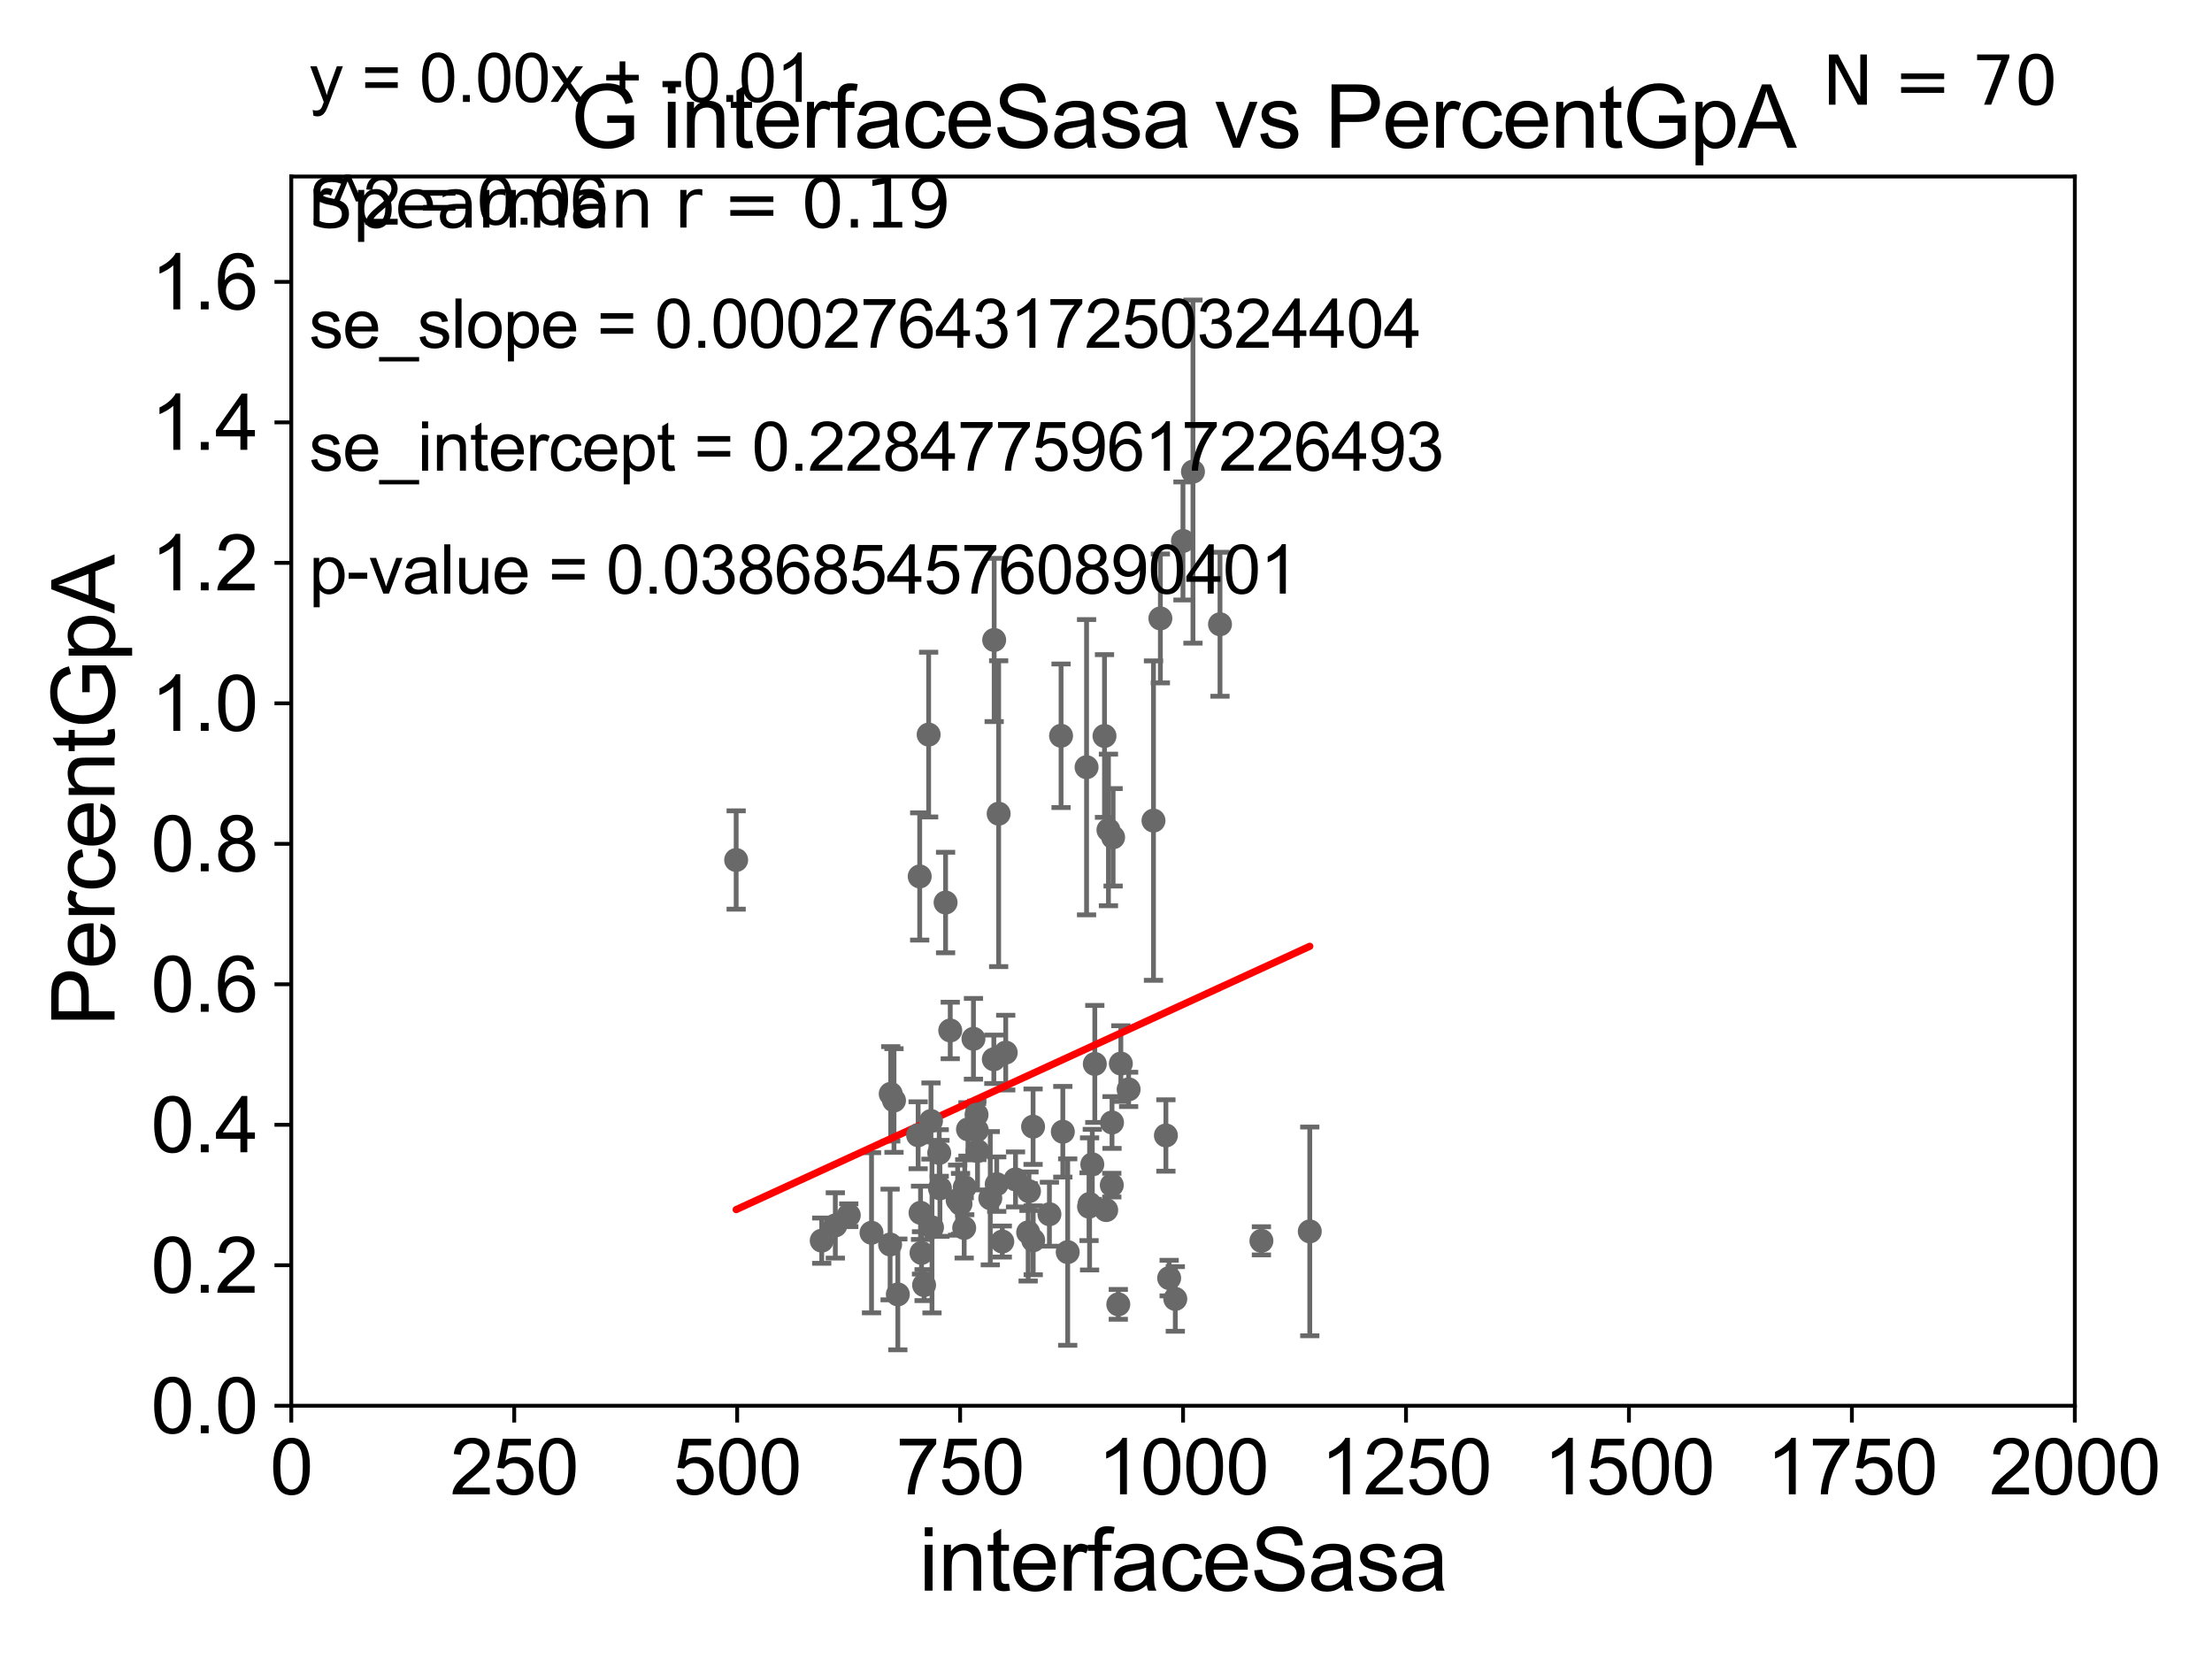 <?xml version="1.0" encoding="utf-8" standalone="no"?>
<!DOCTYPE svg PUBLIC "-//W3C//DTD SVG 1.1//EN"
  "http://www.w3.org/Graphics/SVG/1.1/DTD/svg11.dtd">
<svg xmlns:xlink="http://www.w3.org/1999/xlink" width="460.8pt" height="345.6pt" viewBox="0 0 460.8 345.6" xmlns="http://www.w3.org/2000/svg" version="1.1">
 <defs>
  <style type="text/css">*{stroke-linejoin: round; stroke-linecap: butt}</style>
 </defs>
 <g id="figure_1">
  <g id="patch_1">
   <path d="M 0 345.6 
L 460.8 345.6 
L 460.8 0 
L 0 0 
z
" style="fill: #ffffff"/>
  </g>
  <g id="axes_1">
   <g id="patch_2">
    <path d="M 60.68 292.84 
L 432.225 292.84 
L 432.225 36.775 
L 60.68 36.775 
z
" style="fill: #ffffff"/>
   </g>
   <g id="PathCollection_1">
    <defs>
     <path id="m7d91b40fa6" d="M 0 1.118 
C 0.297 1.118 0.581 1 0.791 0.791 
C 1 0.581 1.118 0.297 1.118 0 
C 1.118 -0.297 1 -0.581 0.791 -0.791 
C 0.581 -1 0.297 -1.118 0 -1.118 
C -0.297 -1.118 -0.581 -1 -0.791 -0.791 
C -1 -0.581 -1.118 -0.297 -1.118 0 
C -1.118 0.297 -1 0.581 -0.791 0.791 
C -0.581 1 -0.297 1.118 0 1.118 
z
" style="stroke: #696969"/>
    </defs>
    <g clip-path="url(#p97774c6e1f)">
     <use xlink:href="#m7d91b40fa6" x="171.179" y="258.452" style="fill: #696969; stroke: #696969"/>
     <use xlink:href="#m7d91b40fa6" x="218.613" y="252.945" style="fill: #696969; stroke: #696969"/>
     <use xlink:href="#m7d91b40fa6" x="209.512" y="219.277" style="fill: #696969; stroke: #696969"/>
     <use xlink:href="#m7d91b40fa6" x="228.068" y="221.637" style="fill: #696969; stroke: #696969"/>
     <use xlink:href="#m7d91b40fa6" x="244.836" y="270.59" style="fill: #696969; stroke: #696969"/>
     <use xlink:href="#m7d91b40fa6" x="235.115" y="226.938" style="fill: #696969; stroke: #696969"/>
     <use xlink:href="#m7d91b40fa6" x="240.292" y="170.946" style="fill: #696969; stroke: #696969"/>
     <use xlink:href="#m7d91b40fa6" x="191.765" y="252.65" style="fill: #696969; stroke: #696969"/>
     <use xlink:href="#m7d91b40fa6" x="203.489" y="235.471" style="fill: #696969; stroke: #696969"/>
     <use xlink:href="#m7d91b40fa6" x="211.551" y="245.696" style="fill: #696969; stroke: #696969"/>
     <use xlink:href="#m7d91b40fa6" x="226.98" y="250.796" style="fill: #696969; stroke: #696969"/>
     <use xlink:href="#m7d91b40fa6" x="272.851" y="256.522" style="fill: #696969; stroke: #696969"/>
     <use xlink:href="#m7d91b40fa6" x="233.493" y="221.564" style="fill: #696969; stroke: #696969"/>
     <use xlink:href="#m7d91b40fa6" x="231.882" y="174.428" style="fill: #696969; stroke: #696969"/>
     <use xlink:href="#m7d91b40fa6" x="195.659" y="240.183" style="fill: #696969; stroke: #696969"/>
     <use xlink:href="#m7d91b40fa6" x="208.038" y="169.507" style="fill: #696969; stroke: #696969"/>
     <use xlink:href="#m7d91b40fa6" x="199.497" y="250.009" style="fill: #696969; stroke: #696969"/>
     <use xlink:href="#m7d91b40fa6" x="181.553" y="256.806" style="fill: #696969; stroke: #696969"/>
     <use xlink:href="#m7d91b40fa6" x="222.423" y="260.834" style="fill: #696969; stroke: #696969"/>
     <use xlink:href="#m7d91b40fa6" x="185.553" y="227.866" style="fill: #696969; stroke: #696969"/>
     <use xlink:href="#m7d91b40fa6" x="192.504" y="267.707" style="fill: #696969; stroke: #696969"/>
     <use xlink:href="#m7d91b40fa6" x="200.093" y="250.776" style="fill: #696969; stroke: #696969"/>
     <use xlink:href="#m7d91b40fa6" x="232.962" y="271.722" style="fill: #696969; stroke: #696969"/>
     <use xlink:href="#m7d91b40fa6" x="206.294" y="249.613" style="fill: #696969; stroke: #696969"/>
     <use xlink:href="#m7d91b40fa6" x="226.867" y="251.376" style="fill: #696969; stroke: #696969"/>
     <use xlink:href="#m7d91b40fa6" x="243.558" y="266.248" style="fill: #696969; stroke: #696969"/>
     <use xlink:href="#m7d91b40fa6" x="231.654" y="233.836" style="fill: #696969; stroke: #696969"/>
     <use xlink:href="#m7d91b40fa6" x="215.209" y="234.708" style="fill: #696969; stroke: #696969"/>
     <use xlink:href="#m7d91b40fa6" x="191.967" y="261.002" style="fill: #696969; stroke: #696969"/>
     <use xlink:href="#m7d91b40fa6" x="242.88" y="236.538" style="fill: #696969; stroke: #696969"/>
     <use xlink:href="#m7d91b40fa6" x="191.265" y="236.496" style="fill: #696969; stroke: #696969"/>
     <use xlink:href="#m7d91b40fa6" x="191.592" y="182.58" style="fill: #696969; stroke: #696969"/>
     <use xlink:href="#m7d91b40fa6" x="202.789" y="216.4" style="fill: #696969; stroke: #696969"/>
     <use xlink:href="#m7d91b40fa6" x="196.983" y="188.014" style="fill: #696969; stroke: #696969"/>
     <use xlink:href="#m7d91b40fa6" x="153.356" y="179.153" style="fill: #696969; stroke: #696969"/>
     <use xlink:href="#m7d91b40fa6" x="203.433" y="232.212" style="fill: #696969; stroke: #696969"/>
     <use xlink:href="#m7d91b40fa6" x="203.636" y="239.781" style="fill: #696969; stroke: #696969"/>
     <use xlink:href="#m7d91b40fa6" x="193.94" y="233.53" style="fill: #696969; stroke: #696969"/>
     <use xlink:href="#m7d91b40fa6" x="231.607" y="246.885" style="fill: #696969; stroke: #696969"/>
     <use xlink:href="#m7d91b40fa6" x="195.807" y="247.556" style="fill: #696969; stroke: #696969"/>
     <use xlink:href="#m7d91b40fa6" x="207.637" y="246.685" style="fill: #696969; stroke: #696969"/>
     <use xlink:href="#m7d91b40fa6" x="214.184" y="256.723" style="fill: #696969; stroke: #696969"/>
     <use xlink:href="#m7d91b40fa6" x="221.405" y="235.762" style="fill: #696969; stroke: #696969"/>
     <use xlink:href="#m7d91b40fa6" x="200.858" y="255.803" style="fill: #696969; stroke: #696969"/>
     <use xlink:href="#m7d91b40fa6" x="193.455" y="153.029" style="fill: #696969; stroke: #696969"/>
     <use xlink:href="#m7d91b40fa6" x="207.104" y="133.316" style="fill: #696969; stroke: #696969"/>
     <use xlink:href="#m7d91b40fa6" x="230.909" y="172.893" style="fill: #696969; stroke: #696969"/>
     <use xlink:href="#m7d91b40fa6" x="187.037" y="269.648" style="fill: #696969; stroke: #696969"/>
     <use xlink:href="#m7d91b40fa6" x="201.65" y="235.267" style="fill: #696969; stroke: #696969"/>
     <use xlink:href="#m7d91b40fa6" x="227.546" y="242.558" style="fill: #696969; stroke: #696969"/>
     <use xlink:href="#m7d91b40fa6" x="194.152" y="255.685" style="fill: #696969; stroke: #696969"/>
     <use xlink:href="#m7d91b40fa6" x="176.816" y="253.157" style="fill: #696969; stroke: #696969"/>
     <use xlink:href="#m7d91b40fa6" x="207.033" y="220.668" style="fill: #696969; stroke: #696969"/>
     <use xlink:href="#m7d91b40fa6" x="186.236" y="229.259" style="fill: #696969; stroke: #696969"/>
     <use xlink:href="#m7d91b40fa6" x="174.014" y="255.283" style="fill: #696969; stroke: #696969"/>
     <use xlink:href="#m7d91b40fa6" x="214.357" y="248.15" style="fill: #696969; stroke: #696969"/>
     <use xlink:href="#m7d91b40fa6" x="215.237" y="258.374" style="fill: #696969; stroke: #696969"/>
     <use xlink:href="#m7d91b40fa6" x="185.426" y="259.249" style="fill: #696969; stroke: #696969"/>
     <use xlink:href="#m7d91b40fa6" x="230.441" y="252.081" style="fill: #696969; stroke: #696969"/>
     <use xlink:href="#m7d91b40fa6" x="208.796" y="258.634" style="fill: #696969; stroke: #696969"/>
     <use xlink:href="#m7d91b40fa6" x="197.953" y="214.664" style="fill: #696969; stroke: #696969"/>
     <use xlink:href="#m7d91b40fa6" x="230.088" y="153.321" style="fill: #696969; stroke: #696969"/>
     <use xlink:href="#m7d91b40fa6" x="246.432" y="112.694" style="fill: #696969; stroke: #696969"/>
     <use xlink:href="#m7d91b40fa6" x="221.039" y="153.276" style="fill: #696969; stroke: #696969"/>
     <use xlink:href="#m7d91b40fa6" x="248.516" y="98.244" style="fill: #696969; stroke: #696969"/>
     <use xlink:href="#m7d91b40fa6" x="200.977" y="247.319" style="fill: #696969; stroke: #696969"/>
     <use xlink:href="#m7d91b40fa6" x="254.149" y="130.045" style="fill: #696969; stroke: #696969"/>
     <use xlink:href="#m7d91b40fa6" x="226.352" y="159.824" style="fill: #696969; stroke: #696969"/>
     <use xlink:href="#m7d91b40fa6" x="262.774" y="258.487" style="fill: #696969; stroke: #696969"/>
     <use xlink:href="#m7d91b40fa6" x="241.726" y="128.83" style="fill: #696969; stroke: #696969"/>
    </g>
   </g>
   <g id="matplotlib.axis_1">
    <g id="xtick_1">
     <g id="line2d_1">
      <defs>
       <path id="mf1c7e17e73" d="M 0 0 
L 0 3.5 
" style="stroke: #000000; stroke-width: 0.8"/>
      </defs>
      <g>
       <use xlink:href="#mf1c7e17e73" x="60.68" y="292.84" style="stroke: #000000; stroke-width: 0.8"/>
      </g>
     </g>
     <g id="text_1">
      <!-- 0 -->
      <g transform="translate(56.231 311.293)scale(0.16 -0.16)">
       <defs>
        <path id="ArialMT-30" d="M 266 2259 
Q 266 3072 433 3567 
Q 600 4063 929 4331 
Q 1259 4600 1759 4600 
Q 2128 4600 2406 4451 
Q 2684 4303 2865 4023 
Q 3047 3744 3150 3342 
Q 3253 2941 3253 2259 
Q 3253 1453 3087 958 
Q 2922 463 2592 192 
Q 2263 -78 1759 -78 
Q 1097 -78 719 397 
Q 266 969 266 2259 
z
M 844 2259 
Q 844 1131 1108 757 
Q 1372 384 1759 384 
Q 2147 384 2411 759 
Q 2675 1134 2675 2259 
Q 2675 3391 2411 3762 
Q 2147 4134 1753 4134 
Q 1366 4134 1134 3806 
Q 844 3388 844 2259 
z
" transform="scale(0.016)"/>
       </defs>
       <use xlink:href="#ArialMT-30"/>
      </g>
     </g>
    </g>
    <g id="xtick_2">
     <g id="line2d_2">
      <g>
       <use xlink:href="#mf1c7e17e73" x="107.123" y="292.84" style="stroke: #000000; stroke-width: 0.8"/>
      </g>
     </g>
     <g id="text_2">
      <!-- 250 -->
      <g transform="translate(93.777 311.293)scale(0.16 -0.16)">
       <defs>
        <path id="ArialMT-32" d="M 3222 541 
L 3222 0 
L 194 0 
Q 188 203 259 391 
Q 375 700 629 1000 
Q 884 1300 1366 1694 
Q 2113 2306 2375 2664 
Q 2638 3022 2638 3341 
Q 2638 3675 2398 3904 
Q 2159 4134 1775 4134 
Q 1369 4134 1125 3890 
Q 881 3647 878 3216 
L 300 3275 
Q 359 3922 746 4261 
Q 1134 4600 1788 4600 
Q 2447 4600 2831 4234 
Q 3216 3869 3216 3328 
Q 3216 3053 3103 2787 
Q 2991 2522 2730 2228 
Q 2469 1934 1863 1422 
Q 1356 997 1212 845 
Q 1069 694 975 541 
L 3222 541 
z
" transform="scale(0.016)"/>
        <path id="ArialMT-35" d="M 266 1200 
L 856 1250 
Q 922 819 1161 601 
Q 1400 384 1738 384 
Q 2144 384 2425 690 
Q 2706 997 2706 1503 
Q 2706 1984 2436 2262 
Q 2166 2541 1728 2541 
Q 1456 2541 1237 2417 
Q 1019 2294 894 2097 
L 366 2166 
L 809 4519 
L 3088 4519 
L 3088 3981 
L 1259 3981 
L 1013 2750 
Q 1425 3038 1878 3038 
Q 2478 3038 2890 2622 
Q 3303 2206 3303 1553 
Q 3303 931 2941 478 
Q 2500 -78 1738 -78 
Q 1113 -78 717 272 
Q 322 622 266 1200 
z
" transform="scale(0.016)"/>
       </defs>
       <use xlink:href="#ArialMT-32"/>
       <use xlink:href="#ArialMT-35" x="55.615"/>
       <use xlink:href="#ArialMT-30" x="111.23"/>
      </g>
     </g>
    </g>
    <g id="xtick_3">
     <g id="line2d_3">
      <g>
       <use xlink:href="#mf1c7e17e73" x="153.566" y="292.84" style="stroke: #000000; stroke-width: 0.8"/>
      </g>
     </g>
     <g id="text_3">
      <!-- 500 -->
      <g transform="translate(140.22 311.293)scale(0.16 -0.16)">
       <use xlink:href="#ArialMT-35"/>
       <use xlink:href="#ArialMT-30" x="55.615"/>
       <use xlink:href="#ArialMT-30" x="111.23"/>
      </g>
     </g>
    </g>
    <g id="xtick_4">
     <g id="line2d_4">
      <g>
       <use xlink:href="#mf1c7e17e73" x="200.009" y="292.84" style="stroke: #000000; stroke-width: 0.8"/>
      </g>
     </g>
     <g id="text_4">
      <!-- 750 -->
      <g transform="translate(186.663 311.293)scale(0.16 -0.16)">
       <defs>
        <path id="ArialMT-37" d="M 303 3981 
L 303 4522 
L 3269 4522 
L 3269 4084 
Q 2831 3619 2401 2847 
Q 1972 2075 1738 1259 
Q 1569 684 1522 0 
L 944 0 
Q 953 541 1156 1306 
Q 1359 2072 1739 2783 
Q 2119 3494 2547 3981 
L 303 3981 
z
" transform="scale(0.016)"/>
       </defs>
       <use xlink:href="#ArialMT-37"/>
       <use xlink:href="#ArialMT-35" x="55.615"/>
       <use xlink:href="#ArialMT-30" x="111.23"/>
      </g>
     </g>
    </g>
    <g id="xtick_5">
     <g id="line2d_5">
      <g>
       <use xlink:href="#mf1c7e17e73" x="246.452" y="292.84" style="stroke: #000000; stroke-width: 0.8"/>
      </g>
     </g>
     <g id="text_5">
      <!-- 1000 -->
      <g transform="translate(228.657 311.293)scale(0.16 -0.16)">
       <defs>
        <path id="ArialMT-31" d="M 2384 0 
L 1822 0 
L 1822 3584 
Q 1619 3391 1289 3197 
Q 959 3003 697 2906 
L 697 3450 
Q 1169 3672 1522 3987 
Q 1875 4303 2022 4600 
L 2384 4600 
L 2384 0 
z
" transform="scale(0.016)"/>
       </defs>
       <use xlink:href="#ArialMT-31"/>
       <use xlink:href="#ArialMT-30" x="55.615"/>
       <use xlink:href="#ArialMT-30" x="111.23"/>
       <use xlink:href="#ArialMT-30" x="166.846"/>
      </g>
     </g>
    </g>
    <g id="xtick_6">
     <g id="line2d_6">
      <g>
       <use xlink:href="#mf1c7e17e73" x="292.896" y="292.84" style="stroke: #000000; stroke-width: 0.8"/>
      </g>
     </g>
     <g id="text_6">
      <!-- 1250 -->
      <g transform="translate(275.101 311.293)scale(0.16 -0.16)">
       <use xlink:href="#ArialMT-31"/>
       <use xlink:href="#ArialMT-32" x="55.615"/>
       <use xlink:href="#ArialMT-35" x="111.23"/>
       <use xlink:href="#ArialMT-30" x="166.846"/>
      </g>
     </g>
    </g>
    <g id="xtick_7">
     <g id="line2d_7">
      <g>
       <use xlink:href="#mf1c7e17e73" x="339.339" y="292.84" style="stroke: #000000; stroke-width: 0.8"/>
      </g>
     </g>
     <g id="text_7">
      <!-- 1500 -->
      <g transform="translate(321.544 311.293)scale(0.16 -0.16)">
       <use xlink:href="#ArialMT-31"/>
       <use xlink:href="#ArialMT-35" x="55.615"/>
       <use xlink:href="#ArialMT-30" x="111.23"/>
       <use xlink:href="#ArialMT-30" x="166.846"/>
      </g>
     </g>
    </g>
    <g id="xtick_8">
     <g id="line2d_8">
      <g>
       <use xlink:href="#mf1c7e17e73" x="385.782" y="292.84" style="stroke: #000000; stroke-width: 0.8"/>
      </g>
     </g>
     <g id="text_8">
      <!-- 1750 -->
      <g transform="translate(367.987 311.293)scale(0.16 -0.16)">
       <use xlink:href="#ArialMT-31"/>
       <use xlink:href="#ArialMT-37" x="55.615"/>
       <use xlink:href="#ArialMT-35" x="111.23"/>
       <use xlink:href="#ArialMT-30" x="166.846"/>
      </g>
     </g>
    </g>
    <g id="xtick_9">
     <g id="line2d_9">
      <g>
       <use xlink:href="#mf1c7e17e73" x="432.225" y="292.84" style="stroke: #000000; stroke-width: 0.8"/>
      </g>
     </g>
     <g id="text_9">
      <!-- 2000 -->
      <g transform="translate(414.43 311.293)scale(0.16 -0.16)">
       <use xlink:href="#ArialMT-32"/>
       <use xlink:href="#ArialMT-30" x="55.615"/>
       <use xlink:href="#ArialMT-30" x="111.23"/>
       <use xlink:href="#ArialMT-30" x="166.846"/>
      </g>
     </g>
    </g>
    <g id="text_10">
     <!-- interfaceSasa -->
     <g transform="translate(191.423 331.357)scale(0.18 -0.18)">
      <defs>
       <path id="ArialMT-69" d="M 425 3934 
L 425 4581 
L 988 4581 
L 988 3934 
L 425 3934 
z
M 425 0 
L 425 3319 
L 988 3319 
L 988 0 
L 425 0 
z
" transform="scale(0.016)"/>
       <path id="ArialMT-6e" d="M 422 0 
L 422 3319 
L 928 3319 
L 928 2847 
Q 1294 3394 1984 3394 
Q 2284 3394 2536 3286 
Q 2788 3178 2913 3003 
Q 3038 2828 3088 2588 
Q 3119 2431 3119 2041 
L 3119 0 
L 2556 0 
L 2556 2019 
Q 2556 2363 2490 2533 
Q 2425 2703 2258 2804 
Q 2091 2906 1866 2906 
Q 1506 2906 1245 2678 
Q 984 2450 984 1813 
L 984 0 
L 422 0 
z
" transform="scale(0.016)"/>
       <path id="ArialMT-74" d="M 1650 503 
L 1731 6 
Q 1494 -44 1306 -44 
Q 1000 -44 831 53 
Q 663 150 594 308 
Q 525 466 525 972 
L 525 2881 
L 113 2881 
L 113 3319 
L 525 3319 
L 525 4141 
L 1084 4478 
L 1084 3319 
L 1650 3319 
L 1650 2881 
L 1084 2881 
L 1084 941 
Q 1084 700 1114 631 
Q 1144 563 1211 522 
Q 1278 481 1403 481 
Q 1497 481 1650 503 
z
" transform="scale(0.016)"/>
       <path id="ArialMT-65" d="M 2694 1069 
L 3275 997 
Q 3138 488 2766 206 
Q 2394 -75 1816 -75 
Q 1088 -75 661 373 
Q 234 822 234 1631 
Q 234 2469 665 2931 
Q 1097 3394 1784 3394 
Q 2450 3394 2872 2941 
Q 3294 2488 3294 1666 
Q 3294 1616 3291 1516 
L 816 1516 
Q 847 969 1125 678 
Q 1403 388 1819 388 
Q 2128 388 2347 550 
Q 2566 713 2694 1069 
z
M 847 1978 
L 2700 1978 
Q 2663 2397 2488 2606 
Q 2219 2931 1791 2931 
Q 1403 2931 1139 2672 
Q 875 2413 847 1978 
z
" transform="scale(0.016)"/>
       <path id="ArialMT-72" d="M 416 0 
L 416 3319 
L 922 3319 
L 922 2816 
Q 1116 3169 1280 3281 
Q 1444 3394 1641 3394 
Q 1925 3394 2219 3213 
L 2025 2691 
Q 1819 2813 1613 2813 
Q 1428 2813 1281 2702 
Q 1134 2591 1072 2394 
Q 978 2094 978 1738 
L 978 0 
L 416 0 
z
" transform="scale(0.016)"/>
       <path id="ArialMT-66" d="M 556 0 
L 556 2881 
L 59 2881 
L 59 3319 
L 556 3319 
L 556 3672 
Q 556 4006 616 4169 
Q 697 4388 901 4523 
Q 1106 4659 1475 4659 
Q 1713 4659 2000 4603 
L 1916 4113 
Q 1741 4144 1584 4144 
Q 1328 4144 1222 4034 
Q 1116 3925 1116 3625 
L 1116 3319 
L 1763 3319 
L 1763 2881 
L 1116 2881 
L 1116 0 
L 556 0 
z
" transform="scale(0.016)"/>
       <path id="ArialMT-61" d="M 2588 409 
Q 2275 144 1986 34 
Q 1697 -75 1366 -75 
Q 819 -75 525 192 
Q 231 459 231 875 
Q 231 1119 342 1320 
Q 453 1522 633 1644 
Q 813 1766 1038 1828 
Q 1203 1872 1538 1913 
Q 2219 1994 2541 2106 
Q 2544 2222 2544 2253 
Q 2544 2597 2384 2738 
Q 2169 2928 1744 2928 
Q 1347 2928 1158 2789 
Q 969 2650 878 2297 
L 328 2372 
Q 403 2725 575 2942 
Q 747 3159 1072 3276 
Q 1397 3394 1825 3394 
Q 2250 3394 2515 3294 
Q 2781 3194 2906 3042 
Q 3031 2891 3081 2659 
Q 3109 2516 3109 2141 
L 3109 1391 
Q 3109 606 3145 398 
Q 3181 191 3288 0 
L 2700 0 
Q 2613 175 2588 409 
z
M 2541 1666 
Q 2234 1541 1622 1453 
Q 1275 1403 1131 1340 
Q 988 1278 909 1158 
Q 831 1038 831 891 
Q 831 666 1001 516 
Q 1172 366 1500 366 
Q 1825 366 2078 508 
Q 2331 650 2450 897 
Q 2541 1088 2541 1459 
L 2541 1666 
z
" transform="scale(0.016)"/>
       <path id="ArialMT-63" d="M 2588 1216 
L 3141 1144 
Q 3050 572 2676 248 
Q 2303 -75 1759 -75 
Q 1078 -75 664 370 
Q 250 816 250 1647 
Q 250 2184 428 2587 
Q 606 2991 970 3192 
Q 1334 3394 1763 3394 
Q 2303 3394 2647 3120 
Q 2991 2847 3088 2344 
L 2541 2259 
Q 2463 2594 2264 2762 
Q 2066 2931 1784 2931 
Q 1359 2931 1093 2626 
Q 828 2322 828 1663 
Q 828 994 1084 691 
Q 1341 388 1753 388 
Q 2084 388 2306 591 
Q 2528 794 2588 1216 
z
" transform="scale(0.016)"/>
       <path id="ArialMT-53" d="M 288 1472 
L 859 1522 
Q 900 1178 1048 958 
Q 1197 738 1509 602 
Q 1822 466 2213 466 
Q 2559 466 2825 569 
Q 3091 672 3220 851 
Q 3350 1031 3350 1244 
Q 3350 1459 3225 1620 
Q 3100 1781 2813 1891 
Q 2628 1963 1997 2114 
Q 1366 2266 1113 2400 
Q 784 2572 623 2826 
Q 463 3081 463 3397 
Q 463 3744 659 4045 
Q 856 4347 1234 4503 
Q 1613 4659 2075 4659 
Q 2584 4659 2973 4495 
Q 3363 4331 3572 4012 
Q 3781 3694 3797 3291 
L 3216 3247 
Q 3169 3681 2898 3903 
Q 2628 4125 2100 4125 
Q 1550 4125 1298 3923 
Q 1047 3722 1047 3438 
Q 1047 3191 1225 3031 
Q 1400 2872 2139 2705 
Q 2878 2538 3153 2413 
Q 3553 2228 3743 1945 
Q 3934 1663 3934 1294 
Q 3934 928 3725 604 
Q 3516 281 3123 101 
Q 2731 -78 2241 -78 
Q 1619 -78 1198 103 
Q 778 284 539 648 
Q 300 1013 288 1472 
z
" transform="scale(0.016)"/>
       <path id="ArialMT-73" d="M 197 991 
L 753 1078 
Q 800 744 1014 566 
Q 1228 388 1613 388 
Q 2000 388 2187 545 
Q 2375 703 2375 916 
Q 2375 1106 2209 1216 
Q 2094 1291 1634 1406 
Q 1016 1563 777 1677 
Q 538 1791 414 1992 
Q 291 2194 291 2438 
Q 291 2659 392 2848 
Q 494 3038 669 3163 
Q 800 3259 1026 3326 
Q 1253 3394 1513 3394 
Q 1903 3394 2198 3281 
Q 2494 3169 2634 2976 
Q 2775 2784 2828 2463 
L 2278 2388 
Q 2241 2644 2061 2787 
Q 1881 2931 1553 2931 
Q 1166 2931 1000 2803 
Q 834 2675 834 2503 
Q 834 2394 903 2306 
Q 972 2216 1119 2156 
Q 1203 2125 1616 2013 
Q 2213 1853 2448 1751 
Q 2684 1650 2818 1456 
Q 2953 1263 2953 975 
Q 2953 694 2789 445 
Q 2625 197 2315 61 
Q 2006 -75 1616 -75 
Q 969 -75 630 194 
Q 291 463 197 991 
z
" transform="scale(0.016)"/>
      </defs>
      <use xlink:href="#ArialMT-69"/>
      <use xlink:href="#ArialMT-6e" x="22.217"/>
      <use xlink:href="#ArialMT-74" x="77.832"/>
      <use xlink:href="#ArialMT-65" x="105.615"/>
      <use xlink:href="#ArialMT-72" x="161.23"/>
      <use xlink:href="#ArialMT-66" x="194.531"/>
      <use xlink:href="#ArialMT-61" x="222.314"/>
      <use xlink:href="#ArialMT-63" x="277.93"/>
      <use xlink:href="#ArialMT-65" x="327.93"/>
      <use xlink:href="#ArialMT-53" x="383.545"/>
      <use xlink:href="#ArialMT-61" x="450.244"/>
      <use xlink:href="#ArialMT-73" x="505.859"/>
      <use xlink:href="#ArialMT-61" x="555.859"/>
     </g>
    </g>
   </g>
   <g id="matplotlib.axis_2">
    <g id="ytick_1">
     <g id="line2d_10">
      <defs>
       <path id="mf444c96b42" d="M 0 0 
L -3.5 0 
" style="stroke: #000000; stroke-width: 0.8"/>
      </defs>
      <g>
       <use xlink:href="#mf444c96b42" x="60.68" y="292.84" style="stroke: #000000; stroke-width: 0.8"/>
      </g>
     </g>
     <g id="text_11">
      <!-- 0.0 -->
      <g transform="translate(31.44 298.566)scale(0.16 -0.16)">
       <defs>
        <path id="ArialMT-2e" d="M 581 0 
L 581 641 
L 1222 641 
L 1222 0 
L 581 0 
z
" transform="scale(0.016)"/>
       </defs>
       <use xlink:href="#ArialMT-30"/>
       <use xlink:href="#ArialMT-2e" x="55.615"/>
       <use xlink:href="#ArialMT-30" x="83.398"/>
      </g>
     </g>
    </g>
    <g id="ytick_2">
     <g id="line2d_11">
      <g>
       <use xlink:href="#mf444c96b42" x="60.68" y="263.575" style="stroke: #000000; stroke-width: 0.8"/>
      </g>
     </g>
     <g id="text_12">
      <!-- 0.2 -->
      <g transform="translate(31.44 269.302)scale(0.16 -0.16)">
       <use xlink:href="#ArialMT-30"/>
       <use xlink:href="#ArialMT-2e" x="55.615"/>
       <use xlink:href="#ArialMT-32" x="83.398"/>
      </g>
     </g>
    </g>
    <g id="ytick_3">
     <g id="line2d_12">
      <g>
       <use xlink:href="#mf444c96b42" x="60.68" y="234.311" style="stroke: #000000; stroke-width: 0.8"/>
      </g>
     </g>
     <g id="text_13">
      <!-- 0.4 -->
      <g transform="translate(31.44 240.037)scale(0.16 -0.16)">
       <defs>
        <path id="ArialMT-34" d="M 2069 0 
L 2069 1097 
L 81 1097 
L 81 1613 
L 2172 4581 
L 2631 4581 
L 2631 1613 
L 3250 1613 
L 3250 1097 
L 2631 1097 
L 2631 0 
L 2069 0 
z
M 2069 1613 
L 2069 3678 
L 634 1613 
L 2069 1613 
z
" transform="scale(0.016)"/>
       </defs>
       <use xlink:href="#ArialMT-30"/>
       <use xlink:href="#ArialMT-2e" x="55.615"/>
       <use xlink:href="#ArialMT-34" x="83.398"/>
      </g>
     </g>
    </g>
    <g id="ytick_4">
     <g id="line2d_13">
      <g>
       <use xlink:href="#mf444c96b42" x="60.68" y="205.046" style="stroke: #000000; stroke-width: 0.8"/>
      </g>
     </g>
     <g id="text_14">
      <!-- 0.6 -->
      <g transform="translate(31.44 210.772)scale(0.16 -0.16)">
       <defs>
        <path id="ArialMT-36" d="M 3184 3459 
L 2625 3416 
Q 2550 3747 2413 3897 
Q 2184 4138 1850 4138 
Q 1581 4138 1378 3988 
Q 1113 3794 959 3422 
Q 806 3050 800 2363 
Q 1003 2672 1297 2822 
Q 1591 2972 1913 2972 
Q 2475 2972 2870 2558 
Q 3266 2144 3266 1488 
Q 3266 1056 3080 686 
Q 2894 316 2569 119 
Q 2244 -78 1831 -78 
Q 1128 -78 684 439 
Q 241 956 241 2144 
Q 241 3472 731 4075 
Q 1159 4600 1884 4600 
Q 2425 4600 2770 4297 
Q 3116 3994 3184 3459 
z
M 888 1484 
Q 888 1194 1011 928 
Q 1134 663 1356 523 
Q 1578 384 1822 384 
Q 2178 384 2434 671 
Q 2691 959 2691 1453 
Q 2691 1928 2437 2201 
Q 2184 2475 1800 2475 
Q 1419 2475 1153 2201 
Q 888 1928 888 1484 
z
" transform="scale(0.016)"/>
       </defs>
       <use xlink:href="#ArialMT-30"/>
       <use xlink:href="#ArialMT-2e" x="55.615"/>
       <use xlink:href="#ArialMT-36" x="83.398"/>
      </g>
     </g>
    </g>
    <g id="ytick_5">
     <g id="line2d_14">
      <g>
       <use xlink:href="#mf444c96b42" x="60.68" y="175.782" style="stroke: #000000; stroke-width: 0.8"/>
      </g>
     </g>
     <g id="text_15">
      <!-- 0.8 -->
      <g transform="translate(31.44 181.508)scale(0.16 -0.16)">
       <defs>
        <path id="ArialMT-38" d="M 1131 2484 
Q 781 2613 612 2850 
Q 444 3088 444 3419 
Q 444 3919 803 4259 
Q 1163 4600 1759 4600 
Q 2359 4600 2725 4251 
Q 3091 3903 3091 3403 
Q 3091 3084 2923 2848 
Q 2756 2613 2416 2484 
Q 2838 2347 3058 2040 
Q 3278 1734 3278 1309 
Q 3278 722 2862 322 
Q 2447 -78 1769 -78 
Q 1091 -78 675 323 
Q 259 725 259 1325 
Q 259 1772 486 2073 
Q 713 2375 1131 2484 
z
M 1019 3438 
Q 1019 3113 1228 2906 
Q 1438 2700 1772 2700 
Q 2097 2700 2305 2904 
Q 2513 3109 2513 3406 
Q 2513 3716 2298 3927 
Q 2084 4138 1766 4138 
Q 1444 4138 1231 3931 
Q 1019 3725 1019 3438 
z
M 838 1322 
Q 838 1081 952 856 
Q 1066 631 1291 507 
Q 1516 384 1775 384 
Q 2178 384 2440 643 
Q 2703 903 2703 1303 
Q 2703 1709 2433 1975 
Q 2163 2241 1756 2241 
Q 1359 2241 1098 1978 
Q 838 1716 838 1322 
z
" transform="scale(0.016)"/>
       </defs>
       <use xlink:href="#ArialMT-30"/>
       <use xlink:href="#ArialMT-2e" x="55.615"/>
       <use xlink:href="#ArialMT-38" x="83.398"/>
      </g>
     </g>
    </g>
    <g id="ytick_6">
     <g id="line2d_15">
      <g>
       <use xlink:href="#mf444c96b42" x="60.68" y="146.517" style="stroke: #000000; stroke-width: 0.8"/>
      </g>
     </g>
     <g id="text_16">
      <!-- 1.0 -->
      <g transform="translate(31.44 152.243)scale(0.16 -0.16)">
       <use xlink:href="#ArialMT-31"/>
       <use xlink:href="#ArialMT-2e" x="55.615"/>
       <use xlink:href="#ArialMT-30" x="83.398"/>
      </g>
     </g>
    </g>
    <g id="ytick_7">
     <g id="line2d_16">
      <g>
       <use xlink:href="#mf444c96b42" x="60.68" y="117.252" style="stroke: #000000; stroke-width: 0.8"/>
      </g>
     </g>
     <g id="text_17">
      <!-- 1.2 -->
      <g transform="translate(31.44 122.979)scale(0.16 -0.16)">
       <use xlink:href="#ArialMT-31"/>
       <use xlink:href="#ArialMT-2e" x="55.615"/>
       <use xlink:href="#ArialMT-32" x="83.398"/>
      </g>
     </g>
    </g>
    <g id="ytick_8">
     <g id="line2d_17">
      <g>
       <use xlink:href="#mf444c96b42" x="60.68" y="87.988" style="stroke: #000000; stroke-width: 0.8"/>
      </g>
     </g>
     <g id="text_18">
      <!-- 1.4 -->
      <g transform="translate(31.44 93.714)scale(0.16 -0.16)">
       <use xlink:href="#ArialMT-31"/>
       <use xlink:href="#ArialMT-2e" x="55.615"/>
       <use xlink:href="#ArialMT-34" x="83.398"/>
      </g>
     </g>
    </g>
    <g id="ytick_9">
     <g id="line2d_18">
      <g>
       <use xlink:href="#mf444c96b42" x="60.68" y="58.723" style="stroke: #000000; stroke-width: 0.8"/>
      </g>
     </g>
     <g id="text_19">
      <!-- 1.6 -->
      <g transform="translate(31.44 64.45)scale(0.16 -0.16)">
       <use xlink:href="#ArialMT-31"/>
       <use xlink:href="#ArialMT-2e" x="55.615"/>
       <use xlink:href="#ArialMT-36" x="83.398"/>
      </g>
     </g>
    </g>
    <g id="text_20">
     <!-- PercentGpA -->
     <g transform="translate(23.863 213.831)rotate(-90)scale(0.18 -0.18)">
      <defs>
       <path id="ArialMT-50" d="M 494 0 
L 494 4581 
L 2222 4581 
Q 2678 4581 2919 4538 
Q 3256 4481 3484 4323 
Q 3713 4166 3852 3881 
Q 3991 3597 3991 3256 
Q 3991 2672 3619 2267 
Q 3247 1863 2275 1863 
L 1100 1863 
L 1100 0 
L 494 0 
z
M 1100 2403 
L 2284 2403 
Q 2872 2403 3119 2622 
Q 3366 2841 3366 3238 
Q 3366 3525 3220 3729 
Q 3075 3934 2838 4000 
Q 2684 4041 2272 4041 
L 1100 4041 
L 1100 2403 
z
" transform="scale(0.016)"/>
       <path id="ArialMT-47" d="M 2638 1797 
L 2638 2334 
L 4578 2338 
L 4578 638 
Q 4131 281 3656 101 
Q 3181 -78 2681 -78 
Q 2006 -78 1454 211 
Q 903 500 622 1047 
Q 341 1594 341 2269 
Q 341 2938 620 3517 
Q 900 4097 1425 4378 
Q 1950 4659 2634 4659 
Q 3131 4659 3532 4498 
Q 3934 4338 4162 4050 
Q 4391 3763 4509 3300 
L 3963 3150 
Q 3859 3500 3706 3700 
Q 3553 3900 3268 4020 
Q 2984 4141 2638 4141 
Q 2222 4141 1919 4014 
Q 1616 3888 1430 3681 
Q 1244 3475 1141 3228 
Q 966 2803 966 2306 
Q 966 1694 1177 1281 
Q 1388 869 1791 669 
Q 2194 469 2647 469 
Q 3041 469 3416 620 
Q 3791 772 3984 944 
L 3984 1797 
L 2638 1797 
z
" transform="scale(0.016)"/>
       <path id="ArialMT-70" d="M 422 -1272 
L 422 3319 
L 934 3319 
L 934 2888 
Q 1116 3141 1344 3267 
Q 1572 3394 1897 3394 
Q 2322 3394 2647 3175 
Q 2972 2956 3137 2557 
Q 3303 2159 3303 1684 
Q 3303 1175 3120 767 
Q 2938 359 2589 142 
Q 2241 -75 1856 -75 
Q 1575 -75 1351 44 
Q 1128 163 984 344 
L 984 -1272 
L 422 -1272 
z
M 931 1641 
Q 931 1000 1190 694 
Q 1450 388 1819 388 
Q 2194 388 2461 705 
Q 2728 1022 2728 1688 
Q 2728 2322 2467 2637 
Q 2206 2953 1844 2953 
Q 1484 2953 1207 2617 
Q 931 2281 931 1641 
z
" transform="scale(0.016)"/>
       <path id="ArialMT-41" d="M -9 0 
L 1750 4581 
L 2403 4581 
L 4278 0 
L 3588 0 
L 3053 1388 
L 1138 1388 
L 634 0 
L -9 0 
z
M 1313 1881 
L 2866 1881 
L 2388 3150 
Q 2169 3728 2063 4100 
Q 1975 3659 1816 3225 
L 1313 1881 
z
" transform="scale(0.016)"/>
      </defs>
      <use xlink:href="#ArialMT-50"/>
      <use xlink:href="#ArialMT-65" x="66.699"/>
      <use xlink:href="#ArialMT-72" x="122.314"/>
      <use xlink:href="#ArialMT-63" x="155.615"/>
      <use xlink:href="#ArialMT-65" x="205.615"/>
      <use xlink:href="#ArialMT-6e" x="261.23"/>
      <use xlink:href="#ArialMT-74" x="316.846"/>
      <use xlink:href="#ArialMT-47" x="344.629"/>
      <use xlink:href="#ArialMT-70" x="422.412"/>
      <use xlink:href="#ArialMT-41" x="478.027"/>
     </g>
    </g>
   </g>
   <g id="LineCollection_1">
    <path d="M 171.179 263.167 
L 171.179 253.737 
" clip-path="url(#p97774c6e1f)" style="fill: none; stroke: #696969"/>
    <path d="M 218.613 259.606 
L 218.613 246.285 
" clip-path="url(#p97774c6e1f)" style="fill: none; stroke: #696969"/>
    <path d="M 209.512 227.063 
L 209.512 211.491 
" clip-path="url(#p97774c6e1f)" style="fill: none; stroke: #696969"/>
    <path d="M 228.068 233.823 
L 228.068 209.451 
" clip-path="url(#p97774c6e1f)" style="fill: none; stroke: #696969"/>
    <path d="M 244.836 277.318 
L 244.836 263.863 
" clip-path="url(#p97774c6e1f)" style="fill: none; stroke: #696969"/>
    <path d="M 235.115 230.513 
L 235.115 223.364 
" clip-path="url(#p97774c6e1f)" style="fill: none; stroke: #696969"/>
    <path d="M 240.292 204.216 
L 240.292 137.675 
" clip-path="url(#p97774c6e1f)" style="fill: none; stroke: #696969"/>
    <path d="M 191.765 258.203 
L 191.765 247.098 
" clip-path="url(#p97774c6e1f)" style="fill: none; stroke: #696969"/>
    <path d="M 203.489 241.571 
L 203.489 229.371 
" clip-path="url(#p97774c6e1f)" style="fill: none; stroke: #696969"/>
    <path d="M 211.551 251.429 
L 211.551 239.963 
" clip-path="url(#p97774c6e1f)" style="fill: none; stroke: #696969"/>
    <path d="M 226.98 264.558 
L 226.98 237.035 
" clip-path="url(#p97774c6e1f)" style="fill: none; stroke: #696969"/>
    <path d="M 272.851 278.265 
L 272.851 234.779 
" clip-path="url(#p97774c6e1f)" style="fill: none; stroke: #696969"/>
    <path d="M 233.493 229.447 
L 233.493 213.681 
" clip-path="url(#p97774c6e1f)" style="fill: none; stroke: #696969"/>
    <path d="M 231.882 184.578 
L 231.882 164.278 
" clip-path="url(#p97774c6e1f)" style="fill: none; stroke: #696969"/>
    <path d="M 195.659 245.034 
L 195.659 235.333 
" clip-path="url(#p97774c6e1f)" style="fill: none; stroke: #696969"/>
    <path d="M 208.038 201.362 
L 208.038 137.652 
" clip-path="url(#p97774c6e1f)" style="fill: none; stroke: #696969"/>
    <path d="M 199.497 257.312 
L 199.497 242.705 
" clip-path="url(#p97774c6e1f)" style="fill: none; stroke: #696969"/>
    <path d="M 181.553 273.489 
L 181.553 240.124 
" clip-path="url(#p97774c6e1f)" style="fill: none; stroke: #696969"/>
    <path d="M 222.423 280.25 
L 222.423 241.418 
" clip-path="url(#p97774c6e1f)" style="fill: none; stroke: #696969"/>
    <path d="M 185.553 237.702 
L 185.553 218.03 
" clip-path="url(#p97774c6e1f)" style="fill: none; stroke: #696969"/>
    <path d="M 192.504 270.937 
L 192.504 264.478 
" clip-path="url(#p97774c6e1f)" style="fill: none; stroke: #696969"/>
    <path d="M 200.093 257.105 
L 200.093 244.446 
" clip-path="url(#p97774c6e1f)" style="fill: none; stroke: #696969"/>
    <path d="M 232.962 274.828 
L 232.962 268.615 
" clip-path="url(#p97774c6e1f)" style="fill: none; stroke: #696969"/>
    <path d="M 206.294 263.493 
L 206.294 235.733 
" clip-path="url(#p97774c6e1f)" style="fill: none; stroke: #696969"/>
    <path d="M 226.867 258.437 
L 226.867 244.315 
" clip-path="url(#p97774c6e1f)" style="fill: none; stroke: #696969"/>
    <path d="M 243.558 269.956 
L 243.558 262.541 
" clip-path="url(#p97774c6e1f)" style="fill: none; stroke: #696969"/>
    <path d="M 231.654 239.232 
L 231.654 228.441 
" clip-path="url(#p97774c6e1f)" style="fill: none; stroke: #696969"/>
    <path d="M 215.209 242.565 
L 215.209 226.851 
" clip-path="url(#p97774c6e1f)" style="fill: none; stroke: #696969"/>
    <path d="M 191.967 265.417 
L 191.967 256.587 
" clip-path="url(#p97774c6e1f)" style="fill: none; stroke: #696969"/>
    <path d="M 242.88 243.977 
L 242.88 229.1 
" clip-path="url(#p97774c6e1f)" style="fill: none; stroke: #696969"/>
    <path d="M 191.265 243.471 
L 191.265 229.521 
" clip-path="url(#p97774c6e1f)" style="fill: none; stroke: #696969"/>
    <path d="M 191.592 195.833 
L 191.592 169.327 
" clip-path="url(#p97774c6e1f)" style="fill: none; stroke: #696969"/>
    <path d="M 202.789 224.807 
L 202.789 207.993 
" clip-path="url(#p97774c6e1f)" style="fill: none; stroke: #696969"/>
    <path d="M 196.983 198.482 
L 196.983 177.545 
" clip-path="url(#p97774c6e1f)" style="fill: none; stroke: #696969"/>
    <path d="M 153.356 189.393 
L 153.356 168.912 
" clip-path="url(#p97774c6e1f)" style="fill: none; stroke: #696969"/>
    <path d="M 203.433 234.539 
L 203.433 229.884 
" clip-path="url(#p97774c6e1f)" style="fill: none; stroke: #696969"/>
    <path d="M 203.636 247.882 
L 203.636 231.681 
" clip-path="url(#p97774c6e1f)" style="fill: none; stroke: #696969"/>
    <path d="M 193.94 241.465 
L 193.94 225.595 
" clip-path="url(#p97774c6e1f)" style="fill: none; stroke: #696969"/>
    <path d="M 231.607 249.355 
L 231.607 244.416 
" clip-path="url(#p97774c6e1f)" style="fill: none; stroke: #696969"/>
    <path d="M 195.807 257.55 
L 195.807 237.562 
" clip-path="url(#p97774c6e1f)" style="fill: none; stroke: #696969"/>
    <path d="M 207.637 252.356 
L 207.637 241.013 
" clip-path="url(#p97774c6e1f)" style="fill: none; stroke: #696969"/>
    <path d="M 214.184 266.86 
L 214.184 246.586 
" clip-path="url(#p97774c6e1f)" style="fill: none; stroke: #696969"/>
    <path d="M 221.405 245.202 
L 221.405 226.322 
" clip-path="url(#p97774c6e1f)" style="fill: none; stroke: #696969"/>
    <path d="M 200.858 262.07 
L 200.858 249.537 
" clip-path="url(#p97774c6e1f)" style="fill: none; stroke: #696969"/>
    <path d="M 193.455 170.188 
L 193.455 135.87 
" clip-path="url(#p97774c6e1f)" style="fill: none; stroke: #696969"/>
    <path d="M 207.104 150.319 
L 207.104 116.313 
" clip-path="url(#p97774c6e1f)" style="fill: none; stroke: #696969"/>
    <path d="M 230.909 188.684 
L 230.909 157.102 
" clip-path="url(#p97774c6e1f)" style="fill: none; stroke: #696969"/>
    <path d="M 187.037 281.195 
L 187.037 258.101 
" clip-path="url(#p97774c6e1f)" style="fill: none; stroke: #696969"/>
    <path d="M 201.65 240.826 
L 201.65 229.709 
" clip-path="url(#p97774c6e1f)" style="fill: none; stroke: #696969"/>
    <path d="M 227.546 249.851 
L 227.546 235.264 
" clip-path="url(#p97774c6e1f)" style="fill: none; stroke: #696969"/>
    <path d="M 194.152 273.5 
L 194.152 237.871 
" clip-path="url(#p97774c6e1f)" style="fill: none; stroke: #696969"/>
    <path d="M 176.816 255.535 
L 176.816 250.779 
" clip-path="url(#p97774c6e1f)" style="fill: none; stroke: #696969"/>
    <path d="M 207.033 225.714 
L 207.033 215.623 
" clip-path="url(#p97774c6e1f)" style="fill: none; stroke: #696969"/>
    <path d="M 186.236 240.051 
L 186.236 218.466 
" clip-path="url(#p97774c6e1f)" style="fill: none; stroke: #696969"/>
    <path d="M 174.014 262.089 
L 174.014 248.477 
" clip-path="url(#p97774c6e1f)" style="fill: none; stroke: #696969"/>
    <path d="M 214.357 252.161 
L 214.357 244.14 
" clip-path="url(#p97774c6e1f)" style="fill: none; stroke: #696969"/>
    <path d="M 215.237 265.551 
L 215.237 251.196 
" clip-path="url(#p97774c6e1f)" style="fill: none; stroke: #696969"/>
    <path d="M 185.426 270.778 
L 185.426 247.72 
" clip-path="url(#p97774c6e1f)" style="fill: none; stroke: #696969"/>
    <path d="M 230.441 253.009 
L 230.441 251.154 
" clip-path="url(#p97774c6e1f)" style="fill: none; stroke: #696969"/>
    <path d="M 208.796 261.87 
L 208.796 255.397 
" clip-path="url(#p97774c6e1f)" style="fill: none; stroke: #696969"/>
    <path d="M 197.953 220.552 
L 197.953 208.777 
" clip-path="url(#p97774c6e1f)" style="fill: none; stroke: #696969"/>
    <path d="M 230.088 170.269 
L 230.088 136.372 
" clip-path="url(#p97774c6e1f)" style="fill: none; stroke: #696969"/>
    <path d="M 246.432 124.987 
L 246.432 100.401 
" clip-path="url(#p97774c6e1f)" style="fill: none; stroke: #696969"/>
    <path d="M 221.039 168.229 
L 221.039 138.323 
" clip-path="url(#p97774c6e1f)" style="fill: none; stroke: #696969"/>
    <path d="M 248.516 133.986 
L 248.516 62.503 
" clip-path="url(#p97774c6e1f)" style="fill: none; stroke: #696969"/>
    <path d="M 200.977 253.048 
L 200.977 241.591 
" clip-path="url(#p97774c6e1f)" style="fill: none; stroke: #696969"/>
    <path d="M 254.149 145.04 
L 254.149 115.05 
" clip-path="url(#p97774c6e1f)" style="fill: none; stroke: #696969"/>
    <path d="M 226.352 190.579 
L 226.352 129.068 
" clip-path="url(#p97774c6e1f)" style="fill: none; stroke: #696969"/>
    <path d="M 262.774 261.421 
L 262.774 255.553 
" clip-path="url(#p97774c6e1f)" style="fill: none; stroke: #696969"/>
    <path d="M 241.726 142.256 
L 241.726 115.404 
" clip-path="url(#p97774c6e1f)" style="fill: none; stroke: #696969"/>
   </g>
   <g id="line2d_19">
    <defs>
     <path id="md5c50d8c7f" d="M 2 0 
L -2 -0 
" style="stroke: #696969"/>
    </defs>
    <g clip-path="url(#p97774c6e1f)">
     <use xlink:href="#md5c50d8c7f" x="171.179" y="263.167" style="fill: #696969; stroke: #696969"/>
     <use xlink:href="#md5c50d8c7f" x="218.613" y="259.606" style="fill: #696969; stroke: #696969"/>
     <use xlink:href="#md5c50d8c7f" x="209.512" y="227.063" style="fill: #696969; stroke: #696969"/>
     <use xlink:href="#md5c50d8c7f" x="228.068" y="233.823" style="fill: #696969; stroke: #696969"/>
     <use xlink:href="#md5c50d8c7f" x="244.836" y="277.318" style="fill: #696969; stroke: #696969"/>
     <use xlink:href="#md5c50d8c7f" x="235.115" y="230.513" style="fill: #696969; stroke: #696969"/>
     <use xlink:href="#md5c50d8c7f" x="240.292" y="204.216" style="fill: #696969; stroke: #696969"/>
     <use xlink:href="#md5c50d8c7f" x="191.765" y="258.203" style="fill: #696969; stroke: #696969"/>
     <use xlink:href="#md5c50d8c7f" x="203.489" y="241.571" style="fill: #696969; stroke: #696969"/>
     <use xlink:href="#md5c50d8c7f" x="211.551" y="251.429" style="fill: #696969; stroke: #696969"/>
     <use xlink:href="#md5c50d8c7f" x="226.98" y="264.558" style="fill: #696969; stroke: #696969"/>
     <use xlink:href="#md5c50d8c7f" x="272.851" y="278.265" style="fill: #696969; stroke: #696969"/>
     <use xlink:href="#md5c50d8c7f" x="233.493" y="229.447" style="fill: #696969; stroke: #696969"/>
     <use xlink:href="#md5c50d8c7f" x="231.882" y="184.578" style="fill: #696969; stroke: #696969"/>
     <use xlink:href="#md5c50d8c7f" x="195.659" y="245.034" style="fill: #696969; stroke: #696969"/>
     <use xlink:href="#md5c50d8c7f" x="208.038" y="201.362" style="fill: #696969; stroke: #696969"/>
     <use xlink:href="#md5c50d8c7f" x="199.497" y="257.312" style="fill: #696969; stroke: #696969"/>
     <use xlink:href="#md5c50d8c7f" x="181.553" y="273.489" style="fill: #696969; stroke: #696969"/>
     <use xlink:href="#md5c50d8c7f" x="222.423" y="280.25" style="fill: #696969; stroke: #696969"/>
     <use xlink:href="#md5c50d8c7f" x="185.553" y="237.702" style="fill: #696969; stroke: #696969"/>
     <use xlink:href="#md5c50d8c7f" x="192.504" y="270.937" style="fill: #696969; stroke: #696969"/>
     <use xlink:href="#md5c50d8c7f" x="200.093" y="257.105" style="fill: #696969; stroke: #696969"/>
     <use xlink:href="#md5c50d8c7f" x="232.962" y="274.828" style="fill: #696969; stroke: #696969"/>
     <use xlink:href="#md5c50d8c7f" x="206.294" y="263.493" style="fill: #696969; stroke: #696969"/>
     <use xlink:href="#md5c50d8c7f" x="226.867" y="258.437" style="fill: #696969; stroke: #696969"/>
     <use xlink:href="#md5c50d8c7f" x="243.558" y="269.956" style="fill: #696969; stroke: #696969"/>
     <use xlink:href="#md5c50d8c7f" x="231.654" y="239.232" style="fill: #696969; stroke: #696969"/>
     <use xlink:href="#md5c50d8c7f" x="215.209" y="242.565" style="fill: #696969; stroke: #696969"/>
     <use xlink:href="#md5c50d8c7f" x="191.967" y="265.417" style="fill: #696969; stroke: #696969"/>
     <use xlink:href="#md5c50d8c7f" x="242.88" y="243.977" style="fill: #696969; stroke: #696969"/>
     <use xlink:href="#md5c50d8c7f" x="191.265" y="243.471" style="fill: #696969; stroke: #696969"/>
     <use xlink:href="#md5c50d8c7f" x="191.592" y="195.833" style="fill: #696969; stroke: #696969"/>
     <use xlink:href="#md5c50d8c7f" x="202.789" y="224.807" style="fill: #696969; stroke: #696969"/>
     <use xlink:href="#md5c50d8c7f" x="196.983" y="198.482" style="fill: #696969; stroke: #696969"/>
     <use xlink:href="#md5c50d8c7f" x="153.356" y="189.393" style="fill: #696969; stroke: #696969"/>
     <use xlink:href="#md5c50d8c7f" x="203.433" y="234.539" style="fill: #696969; stroke: #696969"/>
     <use xlink:href="#md5c50d8c7f" x="203.636" y="247.882" style="fill: #696969; stroke: #696969"/>
     <use xlink:href="#md5c50d8c7f" x="193.94" y="241.465" style="fill: #696969; stroke: #696969"/>
     <use xlink:href="#md5c50d8c7f" x="231.607" y="249.355" style="fill: #696969; stroke: #696969"/>
     <use xlink:href="#md5c50d8c7f" x="195.807" y="257.55" style="fill: #696969; stroke: #696969"/>
     <use xlink:href="#md5c50d8c7f" x="207.637" y="252.356" style="fill: #696969; stroke: #696969"/>
     <use xlink:href="#md5c50d8c7f" x="214.184" y="266.86" style="fill: #696969; stroke: #696969"/>
     <use xlink:href="#md5c50d8c7f" x="221.405" y="245.202" style="fill: #696969; stroke: #696969"/>
     <use xlink:href="#md5c50d8c7f" x="200.858" y="262.07" style="fill: #696969; stroke: #696969"/>
     <use xlink:href="#md5c50d8c7f" x="193.455" y="170.188" style="fill: #696969; stroke: #696969"/>
     <use xlink:href="#md5c50d8c7f" x="207.104" y="150.319" style="fill: #696969; stroke: #696969"/>
     <use xlink:href="#md5c50d8c7f" x="230.909" y="188.684" style="fill: #696969; stroke: #696969"/>
     <use xlink:href="#md5c50d8c7f" x="187.037" y="281.195" style="fill: #696969; stroke: #696969"/>
     <use xlink:href="#md5c50d8c7f" x="201.65" y="240.826" style="fill: #696969; stroke: #696969"/>
     <use xlink:href="#md5c50d8c7f" x="227.546" y="249.851" style="fill: #696969; stroke: #696969"/>
     <use xlink:href="#md5c50d8c7f" x="194.152" y="273.5" style="fill: #696969; stroke: #696969"/>
     <use xlink:href="#md5c50d8c7f" x="176.816" y="255.535" style="fill: #696969; stroke: #696969"/>
     <use xlink:href="#md5c50d8c7f" x="207.033" y="225.714" style="fill: #696969; stroke: #696969"/>
     <use xlink:href="#md5c50d8c7f" x="186.236" y="240.051" style="fill: #696969; stroke: #696969"/>
     <use xlink:href="#md5c50d8c7f" x="174.014" y="262.089" style="fill: #696969; stroke: #696969"/>
     <use xlink:href="#md5c50d8c7f" x="214.357" y="252.161" style="fill: #696969; stroke: #696969"/>
     <use xlink:href="#md5c50d8c7f" x="215.237" y="265.551" style="fill: #696969; stroke: #696969"/>
     <use xlink:href="#md5c50d8c7f" x="185.426" y="270.778" style="fill: #696969; stroke: #696969"/>
     <use xlink:href="#md5c50d8c7f" x="230.441" y="253.009" style="fill: #696969; stroke: #696969"/>
     <use xlink:href="#md5c50d8c7f" x="208.796" y="261.87" style="fill: #696969; stroke: #696969"/>
     <use xlink:href="#md5c50d8c7f" x="197.953" y="220.552" style="fill: #696969; stroke: #696969"/>
     <use xlink:href="#md5c50d8c7f" x="230.088" y="170.269" style="fill: #696969; stroke: #696969"/>
     <use xlink:href="#md5c50d8c7f" x="246.432" y="124.987" style="fill: #696969; stroke: #696969"/>
     <use xlink:href="#md5c50d8c7f" x="221.039" y="168.229" style="fill: #696969; stroke: #696969"/>
     <use xlink:href="#md5c50d8c7f" x="248.516" y="133.986" style="fill: #696969; stroke: #696969"/>
     <use xlink:href="#md5c50d8c7f" x="200.977" y="253.048" style="fill: #696969; stroke: #696969"/>
     <use xlink:href="#md5c50d8c7f" x="254.149" y="145.04" style="fill: #696969; stroke: #696969"/>
     <use xlink:href="#md5c50d8c7f" x="226.352" y="190.579" style="fill: #696969; stroke: #696969"/>
     <use xlink:href="#md5c50d8c7f" x="262.774" y="261.421" style="fill: #696969; stroke: #696969"/>
     <use xlink:href="#md5c50d8c7f" x="241.726" y="142.256" style="fill: #696969; stroke: #696969"/>
    </g>
   </g>
   <g id="line2d_20">
    <g clip-path="url(#p97774c6e1f)">
     <use xlink:href="#md5c50d8c7f" x="171.179" y="253.737" style="fill: #696969; stroke: #696969"/>
     <use xlink:href="#md5c50d8c7f" x="218.613" y="246.285" style="fill: #696969; stroke: #696969"/>
     <use xlink:href="#md5c50d8c7f" x="209.512" y="211.491" style="fill: #696969; stroke: #696969"/>
     <use xlink:href="#md5c50d8c7f" x="228.068" y="209.451" style="fill: #696969; stroke: #696969"/>
     <use xlink:href="#md5c50d8c7f" x="244.836" y="263.863" style="fill: #696969; stroke: #696969"/>
     <use xlink:href="#md5c50d8c7f" x="235.115" y="223.364" style="fill: #696969; stroke: #696969"/>
     <use xlink:href="#md5c50d8c7f" x="240.292" y="137.675" style="fill: #696969; stroke: #696969"/>
     <use xlink:href="#md5c50d8c7f" x="191.765" y="247.098" style="fill: #696969; stroke: #696969"/>
     <use xlink:href="#md5c50d8c7f" x="203.489" y="229.371" style="fill: #696969; stroke: #696969"/>
     <use xlink:href="#md5c50d8c7f" x="211.551" y="239.963" style="fill: #696969; stroke: #696969"/>
     <use xlink:href="#md5c50d8c7f" x="226.98" y="237.035" style="fill: #696969; stroke: #696969"/>
     <use xlink:href="#md5c50d8c7f" x="272.851" y="234.779" style="fill: #696969; stroke: #696969"/>
     <use xlink:href="#md5c50d8c7f" x="233.493" y="213.681" style="fill: #696969; stroke: #696969"/>
     <use xlink:href="#md5c50d8c7f" x="231.882" y="164.278" style="fill: #696969; stroke: #696969"/>
     <use xlink:href="#md5c50d8c7f" x="195.659" y="235.333" style="fill: #696969; stroke: #696969"/>
     <use xlink:href="#md5c50d8c7f" x="208.038" y="137.652" style="fill: #696969; stroke: #696969"/>
     <use xlink:href="#md5c50d8c7f" x="199.497" y="242.705" style="fill: #696969; stroke: #696969"/>
     <use xlink:href="#md5c50d8c7f" x="181.553" y="240.124" style="fill: #696969; stroke: #696969"/>
     <use xlink:href="#md5c50d8c7f" x="222.423" y="241.418" style="fill: #696969; stroke: #696969"/>
     <use xlink:href="#md5c50d8c7f" x="185.553" y="218.03" style="fill: #696969; stroke: #696969"/>
     <use xlink:href="#md5c50d8c7f" x="192.504" y="264.478" style="fill: #696969; stroke: #696969"/>
     <use xlink:href="#md5c50d8c7f" x="200.093" y="244.446" style="fill: #696969; stroke: #696969"/>
     <use xlink:href="#md5c50d8c7f" x="232.962" y="268.615" style="fill: #696969; stroke: #696969"/>
     <use xlink:href="#md5c50d8c7f" x="206.294" y="235.733" style="fill: #696969; stroke: #696969"/>
     <use xlink:href="#md5c50d8c7f" x="226.867" y="244.315" style="fill: #696969; stroke: #696969"/>
     <use xlink:href="#md5c50d8c7f" x="243.558" y="262.541" style="fill: #696969; stroke: #696969"/>
     <use xlink:href="#md5c50d8c7f" x="231.654" y="228.441" style="fill: #696969; stroke: #696969"/>
     <use xlink:href="#md5c50d8c7f" x="215.209" y="226.851" style="fill: #696969; stroke: #696969"/>
     <use xlink:href="#md5c50d8c7f" x="191.967" y="256.587" style="fill: #696969; stroke: #696969"/>
     <use xlink:href="#md5c50d8c7f" x="242.88" y="229.1" style="fill: #696969; stroke: #696969"/>
     <use xlink:href="#md5c50d8c7f" x="191.265" y="229.521" style="fill: #696969; stroke: #696969"/>
     <use xlink:href="#md5c50d8c7f" x="191.592" y="169.327" style="fill: #696969; stroke: #696969"/>
     <use xlink:href="#md5c50d8c7f" x="202.789" y="207.993" style="fill: #696969; stroke: #696969"/>
     <use xlink:href="#md5c50d8c7f" x="196.983" y="177.545" style="fill: #696969; stroke: #696969"/>
     <use xlink:href="#md5c50d8c7f" x="153.356" y="168.912" style="fill: #696969; stroke: #696969"/>
     <use xlink:href="#md5c50d8c7f" x="203.433" y="229.884" style="fill: #696969; stroke: #696969"/>
     <use xlink:href="#md5c50d8c7f" x="203.636" y="231.681" style="fill: #696969; stroke: #696969"/>
     <use xlink:href="#md5c50d8c7f" x="193.94" y="225.595" style="fill: #696969; stroke: #696969"/>
     <use xlink:href="#md5c50d8c7f" x="231.607" y="244.416" style="fill: #696969; stroke: #696969"/>
     <use xlink:href="#md5c50d8c7f" x="195.807" y="237.562" style="fill: #696969; stroke: #696969"/>
     <use xlink:href="#md5c50d8c7f" x="207.637" y="241.013" style="fill: #696969; stroke: #696969"/>
     <use xlink:href="#md5c50d8c7f" x="214.184" y="246.586" style="fill: #696969; stroke: #696969"/>
     <use xlink:href="#md5c50d8c7f" x="221.405" y="226.322" style="fill: #696969; stroke: #696969"/>
     <use xlink:href="#md5c50d8c7f" x="200.858" y="249.537" style="fill: #696969; stroke: #696969"/>
     <use xlink:href="#md5c50d8c7f" x="193.455" y="135.87" style="fill: #696969; stroke: #696969"/>
     <use xlink:href="#md5c50d8c7f" x="207.104" y="116.313" style="fill: #696969; stroke: #696969"/>
     <use xlink:href="#md5c50d8c7f" x="230.909" y="157.102" style="fill: #696969; stroke: #696969"/>
     <use xlink:href="#md5c50d8c7f" x="187.037" y="258.101" style="fill: #696969; stroke: #696969"/>
     <use xlink:href="#md5c50d8c7f" x="201.65" y="229.709" style="fill: #696969; stroke: #696969"/>
     <use xlink:href="#md5c50d8c7f" x="227.546" y="235.264" style="fill: #696969; stroke: #696969"/>
     <use xlink:href="#md5c50d8c7f" x="194.152" y="237.871" style="fill: #696969; stroke: #696969"/>
     <use xlink:href="#md5c50d8c7f" x="176.816" y="250.779" style="fill: #696969; stroke: #696969"/>
     <use xlink:href="#md5c50d8c7f" x="207.033" y="215.623" style="fill: #696969; stroke: #696969"/>
     <use xlink:href="#md5c50d8c7f" x="186.236" y="218.466" style="fill: #696969; stroke: #696969"/>
     <use xlink:href="#md5c50d8c7f" x="174.014" y="248.477" style="fill: #696969; stroke: #696969"/>
     <use xlink:href="#md5c50d8c7f" x="214.357" y="244.14" style="fill: #696969; stroke: #696969"/>
     <use xlink:href="#md5c50d8c7f" x="215.237" y="251.196" style="fill: #696969; stroke: #696969"/>
     <use xlink:href="#md5c50d8c7f" x="185.426" y="247.72" style="fill: #696969; stroke: #696969"/>
     <use xlink:href="#md5c50d8c7f" x="230.441" y="251.154" style="fill: #696969; stroke: #696969"/>
     <use xlink:href="#md5c50d8c7f" x="208.796" y="255.397" style="fill: #696969; stroke: #696969"/>
     <use xlink:href="#md5c50d8c7f" x="197.953" y="208.777" style="fill: #696969; stroke: #696969"/>
     <use xlink:href="#md5c50d8c7f" x="230.088" y="136.372" style="fill: #696969; stroke: #696969"/>
     <use xlink:href="#md5c50d8c7f" x="246.432" y="100.401" style="fill: #696969; stroke: #696969"/>
     <use xlink:href="#md5c50d8c7f" x="221.039" y="138.323" style="fill: #696969; stroke: #696969"/>
     <use xlink:href="#md5c50d8c7f" x="248.516" y="62.503" style="fill: #696969; stroke: #696969"/>
     <use xlink:href="#md5c50d8c7f" x="200.977" y="241.591" style="fill: #696969; stroke: #696969"/>
     <use xlink:href="#md5c50d8c7f" x="254.149" y="115.05" style="fill: #696969; stroke: #696969"/>
     <use xlink:href="#md5c50d8c7f" x="226.352" y="129.068" style="fill: #696969; stroke: #696969"/>
     <use xlink:href="#md5c50d8c7f" x="262.774" y="255.553" style="fill: #696969; stroke: #696969"/>
     <use xlink:href="#md5c50d8c7f" x="241.726" y="115.404" style="fill: #696969; stroke: #696969"/>
    </g>
   </g>
   <g id="line2d_21">
    <path d="M 171.179 243.8 
L 218.613 222.025 
L 209.512 226.203 
L 228.068 217.685 
L 244.836 209.987 
L 235.115 214.45 
L 240.292 212.073 
L 191.765 234.35 
L 203.489 228.968 
L 211.551 225.267 
L 226.98 218.184 
L 272.851 197.127 
L 233.493 215.194 
L 231.882 215.934 
L 195.659 232.563 
L 208.038 226.88 
L 199.497 230.801 
L 181.553 239.038 
L 222.423 220.276 
L 185.553 237.202 
L 192.504 234.011 
L 200.093 230.527 
L 232.962 215.438 
L 206.294 227.68 
L 226.867 218.236 
L 243.558 210.574 
L 231.654 216.039 
L 215.209 223.588 
L 191.967 234.257 
L 242.88 210.885 
L 191.265 234.579 
L 191.592 234.429 
L 202.789 229.29 
L 196.983 231.955 
L 153.356 251.982 
L 203.433 228.994 
L 203.636 228.901 
L 193.94 233.351 
L 231.607 216.06 
L 195.807 232.494 
L 207.637 227.064 
L 214.184 224.058 
L 221.405 220.744 
L 200.858 230.176 
L 193.455 233.574 
L 207.104 227.308 
L 230.909 216.381 
L 187.037 236.52 
L 201.65 229.812 
L 227.546 217.924 
L 194.152 233.254 
L 176.816 241.213 
L 207.033 227.341 
L 186.236 236.888 
L 174.014 242.499 
L 214.357 223.979 
L 215.237 223.575 
L 185.426 237.26 
L 230.441 216.596 
L 208.796 226.532 
L 197.953 231.509 
L 230.088 216.758 
L 246.432 209.255 
L 221.039 220.912 
L 248.516 208.298 
L 200.977 230.121 
L 254.149 205.712 
L 226.352 218.473 
L 262.774 201.753 
L 241.726 211.415 
" clip-path="url(#p97774c6e1f)" style="fill: none; stroke: #ff0000; stroke-width: 1.5; stroke-linecap: square"/>
   </g>
   <g id="line2d_22">
    <defs>
     <path id="m8515ce0bde" d="M 0 2 
C 0.53 2 1.039 1.789 1.414 1.414 
C 1.789 1.039 2 0.53 2 0 
C 2 -0.53 1.789 -1.039 1.414 -1.414 
C 1.039 -1.789 0.53 -2 0 -2 
C -0.53 -2 -1.039 -1.789 -1.414 -1.414 
C -1.789 -1.039 -2 -0.53 -2 0 
C -2 0.53 -1.789 1.039 -1.414 1.414 
C -1.039 1.789 -0.53 2 0 2 
z
" style="stroke: #696969"/>
    </defs>
    <g clip-path="url(#p97774c6e1f)">
     <use xlink:href="#m8515ce0bde" x="171.179" y="258.452" style="fill: #696969; stroke: #696969"/>
     <use xlink:href="#m8515ce0bde" x="218.613" y="252.945" style="fill: #696969; stroke: #696969"/>
     <use xlink:href="#m8515ce0bde" x="209.512" y="219.277" style="fill: #696969; stroke: #696969"/>
     <use xlink:href="#m8515ce0bde" x="228.068" y="221.637" style="fill: #696969; stroke: #696969"/>
     <use xlink:href="#m8515ce0bde" x="244.836" y="270.59" style="fill: #696969; stroke: #696969"/>
     <use xlink:href="#m8515ce0bde" x="235.115" y="226.938" style="fill: #696969; stroke: #696969"/>
     <use xlink:href="#m8515ce0bde" x="240.292" y="170.946" style="fill: #696969; stroke: #696969"/>
     <use xlink:href="#m8515ce0bde" x="191.765" y="252.65" style="fill: #696969; stroke: #696969"/>
     <use xlink:href="#m8515ce0bde" x="203.489" y="235.471" style="fill: #696969; stroke: #696969"/>
     <use xlink:href="#m8515ce0bde" x="211.551" y="245.696" style="fill: #696969; stroke: #696969"/>
     <use xlink:href="#m8515ce0bde" x="226.98" y="250.796" style="fill: #696969; stroke: #696969"/>
     <use xlink:href="#m8515ce0bde" x="272.851" y="256.522" style="fill: #696969; stroke: #696969"/>
     <use xlink:href="#m8515ce0bde" x="233.493" y="221.564" style="fill: #696969; stroke: #696969"/>
     <use xlink:href="#m8515ce0bde" x="231.882" y="174.428" style="fill: #696969; stroke: #696969"/>
     <use xlink:href="#m8515ce0bde" x="195.659" y="240.183" style="fill: #696969; stroke: #696969"/>
     <use xlink:href="#m8515ce0bde" x="208.038" y="169.507" style="fill: #696969; stroke: #696969"/>
     <use xlink:href="#m8515ce0bde" x="199.497" y="250.009" style="fill: #696969; stroke: #696969"/>
     <use xlink:href="#m8515ce0bde" x="181.553" y="256.806" style="fill: #696969; stroke: #696969"/>
     <use xlink:href="#m8515ce0bde" x="222.423" y="260.834" style="fill: #696969; stroke: #696969"/>
     <use xlink:href="#m8515ce0bde" x="185.553" y="227.866" style="fill: #696969; stroke: #696969"/>
     <use xlink:href="#m8515ce0bde" x="192.504" y="267.707" style="fill: #696969; stroke: #696969"/>
     <use xlink:href="#m8515ce0bde" x="200.093" y="250.776" style="fill: #696969; stroke: #696969"/>
     <use xlink:href="#m8515ce0bde" x="232.962" y="271.722" style="fill: #696969; stroke: #696969"/>
     <use xlink:href="#m8515ce0bde" x="206.294" y="249.613" style="fill: #696969; stroke: #696969"/>
     <use xlink:href="#m8515ce0bde" x="226.867" y="251.376" style="fill: #696969; stroke: #696969"/>
     <use xlink:href="#m8515ce0bde" x="243.558" y="266.248" style="fill: #696969; stroke: #696969"/>
     <use xlink:href="#m8515ce0bde" x="231.654" y="233.836" style="fill: #696969; stroke: #696969"/>
     <use xlink:href="#m8515ce0bde" x="215.209" y="234.708" style="fill: #696969; stroke: #696969"/>
     <use xlink:href="#m8515ce0bde" x="191.967" y="261.002" style="fill: #696969; stroke: #696969"/>
     <use xlink:href="#m8515ce0bde" x="242.88" y="236.538" style="fill: #696969; stroke: #696969"/>
     <use xlink:href="#m8515ce0bde" x="191.265" y="236.496" style="fill: #696969; stroke: #696969"/>
     <use xlink:href="#m8515ce0bde" x="191.592" y="182.58" style="fill: #696969; stroke: #696969"/>
     <use xlink:href="#m8515ce0bde" x="202.789" y="216.4" style="fill: #696969; stroke: #696969"/>
     <use xlink:href="#m8515ce0bde" x="196.983" y="188.014" style="fill: #696969; stroke: #696969"/>
     <use xlink:href="#m8515ce0bde" x="153.356" y="179.153" style="fill: #696969; stroke: #696969"/>
     <use xlink:href="#m8515ce0bde" x="203.433" y="232.212" style="fill: #696969; stroke: #696969"/>
     <use xlink:href="#m8515ce0bde" x="203.636" y="239.781" style="fill: #696969; stroke: #696969"/>
     <use xlink:href="#m8515ce0bde" x="193.94" y="233.53" style="fill: #696969; stroke: #696969"/>
     <use xlink:href="#m8515ce0bde" x="231.607" y="246.885" style="fill: #696969; stroke: #696969"/>
     <use xlink:href="#m8515ce0bde" x="195.807" y="247.556" style="fill: #696969; stroke: #696969"/>
     <use xlink:href="#m8515ce0bde" x="207.637" y="246.685" style="fill: #696969; stroke: #696969"/>
     <use xlink:href="#m8515ce0bde" x="214.184" y="256.723" style="fill: #696969; stroke: #696969"/>
     <use xlink:href="#m8515ce0bde" x="221.405" y="235.762" style="fill: #696969; stroke: #696969"/>
     <use xlink:href="#m8515ce0bde" x="200.858" y="255.803" style="fill: #696969; stroke: #696969"/>
     <use xlink:href="#m8515ce0bde" x="193.455" y="153.029" style="fill: #696969; stroke: #696969"/>
     <use xlink:href="#m8515ce0bde" x="207.104" y="133.316" style="fill: #696969; stroke: #696969"/>
     <use xlink:href="#m8515ce0bde" x="230.909" y="172.893" style="fill: #696969; stroke: #696969"/>
     <use xlink:href="#m8515ce0bde" x="187.037" y="269.648" style="fill: #696969; stroke: #696969"/>
     <use xlink:href="#m8515ce0bde" x="201.65" y="235.267" style="fill: #696969; stroke: #696969"/>
     <use xlink:href="#m8515ce0bde" x="227.546" y="242.558" style="fill: #696969; stroke: #696969"/>
     <use xlink:href="#m8515ce0bde" x="194.152" y="255.685" style="fill: #696969; stroke: #696969"/>
     <use xlink:href="#m8515ce0bde" x="176.816" y="253.157" style="fill: #696969; stroke: #696969"/>
     <use xlink:href="#m8515ce0bde" x="207.033" y="220.668" style="fill: #696969; stroke: #696969"/>
     <use xlink:href="#m8515ce0bde" x="186.236" y="229.259" style="fill: #696969; stroke: #696969"/>
     <use xlink:href="#m8515ce0bde" x="174.014" y="255.283" style="fill: #696969; stroke: #696969"/>
     <use xlink:href="#m8515ce0bde" x="214.357" y="248.15" style="fill: #696969; stroke: #696969"/>
     <use xlink:href="#m8515ce0bde" x="215.237" y="258.374" style="fill: #696969; stroke: #696969"/>
     <use xlink:href="#m8515ce0bde" x="185.426" y="259.249" style="fill: #696969; stroke: #696969"/>
     <use xlink:href="#m8515ce0bde" x="230.441" y="252.081" style="fill: #696969; stroke: #696969"/>
     <use xlink:href="#m8515ce0bde" x="208.796" y="258.634" style="fill: #696969; stroke: #696969"/>
     <use xlink:href="#m8515ce0bde" x="197.953" y="214.664" style="fill: #696969; stroke: #696969"/>
     <use xlink:href="#m8515ce0bde" x="230.088" y="153.321" style="fill: #696969; stroke: #696969"/>
     <use xlink:href="#m8515ce0bde" x="246.432" y="112.694" style="fill: #696969; stroke: #696969"/>
     <use xlink:href="#m8515ce0bde" x="221.039" y="153.276" style="fill: #696969; stroke: #696969"/>
     <use xlink:href="#m8515ce0bde" x="248.516" y="98.244" style="fill: #696969; stroke: #696969"/>
     <use xlink:href="#m8515ce0bde" x="200.977" y="247.319" style="fill: #696969; stroke: #696969"/>
     <use xlink:href="#m8515ce0bde" x="254.149" y="130.045" style="fill: #696969; stroke: #696969"/>
     <use xlink:href="#m8515ce0bde" x="226.352" y="159.824" style="fill: #696969; stroke: #696969"/>
     <use xlink:href="#m8515ce0bde" x="262.774" y="258.487" style="fill: #696969; stroke: #696969"/>
     <use xlink:href="#m8515ce0bde" x="241.726" y="128.83" style="fill: #696969; stroke: #696969"/>
    </g>
   </g>
   <g id="patch_3">
    <path d="M 60.68 292.84 
L 60.68 36.775 
" style="fill: none; stroke: #000000; stroke-width: 0.8; stroke-linejoin: miter; stroke-linecap: square"/>
   </g>
   <g id="patch_4">
    <path d="M 432.225 292.84 
L 432.225 36.775 
" style="fill: none; stroke: #000000; stroke-width: 0.8; stroke-linejoin: miter; stroke-linecap: square"/>
   </g>
   <g id="patch_5">
    <path d="M 60.68 292.84 
L 432.225 292.84 
" style="fill: none; stroke: #000000; stroke-width: 0.8; stroke-linejoin: miter; stroke-linecap: square"/>
   </g>
   <g id="patch_6">
    <path d="M 60.68 36.775 
L 432.225 36.775 
" style="fill: none; stroke: #000000; stroke-width: 0.8; stroke-linejoin: miter; stroke-linecap: square"/>
   </g>
   <g id="text_21">
    <!-- N = 70 -->
    <g transform="translate(379.59 21.806)scale(0.14 -0.14)">
     <defs>
      <path id="DejaVuSans-4e" d="M 628 4666 
L 1478 4666 
L 3547 763 
L 3547 4666 
L 4159 4666 
L 4159 0 
L 3309 0 
L 1241 3903 
L 1241 0 
L 628 0 
L 628 4666 
z
" transform="scale(0.016)"/>
      <path id="DejaVuSans-20" transform="scale(0.016)"/>
      <path id="DejaVuSans-3d" d="M 678 2906 
L 4684 2906 
L 4684 2381 
L 678 2381 
L 678 2906 
z
M 678 1631 
L 4684 1631 
L 4684 1100 
L 678 1100 
L 678 1631 
z
" transform="scale(0.016)"/>
      <path id="DejaVuSans-37" d="M 525 4666 
L 3525 4666 
L 3525 4397 
L 1831 0 
L 1172 0 
L 2766 4134 
L 525 4134 
L 525 4666 
z
" transform="scale(0.016)"/>
      <path id="DejaVuSans-30" d="M 2034 4250 
Q 1547 4250 1301 3770 
Q 1056 3291 1056 2328 
Q 1056 1369 1301 889 
Q 1547 409 2034 409 
Q 2525 409 2770 889 
Q 3016 1369 3016 2328 
Q 3016 3291 2770 3770 
Q 2525 4250 2034 4250 
z
M 2034 4750 
Q 2819 4750 3233 4129 
Q 3647 3509 3647 2328 
Q 3647 1150 3233 529 
Q 2819 -91 2034 -91 
Q 1250 -91 836 529 
Q 422 1150 422 2328 
Q 422 3509 836 4129 
Q 1250 4750 2034 4750 
z
" transform="scale(0.016)"/>
     </defs>
     <use xlink:href="#DejaVuSans-4e"/>
     <use xlink:href="#DejaVuSans-20" x="74.805"/>
     <use xlink:href="#DejaVuSans-3d" x="106.592"/>
     <use xlink:href="#DejaVuSans-20" x="190.381"/>
     <use xlink:href="#DejaVuSans-37" x="222.168"/>
     <use xlink:href="#DejaVuSans-30" x="285.791"/>
    </g>
   </g>
   <g id="text_22">
    <!-- Spearman r = 0.19 -->
    <g transform="translate(64.395 47.413)scale(0.14 -0.14)">
     <defs>
      <path id="DejaVuSans-53" d="M 3425 4513 
L 3425 3897 
Q 3066 4069 2747 4153 
Q 2428 4238 2131 4238 
Q 1616 4238 1336 4038 
Q 1056 3838 1056 3469 
Q 1056 3159 1242 3001 
Q 1428 2844 1947 2747 
L 2328 2669 
Q 3034 2534 3370 2195 
Q 3706 1856 3706 1288 
Q 3706 609 3251 259 
Q 2797 -91 1919 -91 
Q 1588 -91 1214 -16 
Q 841 59 441 206 
L 441 856 
Q 825 641 1194 531 
Q 1563 422 1919 422 
Q 2459 422 2753 634 
Q 3047 847 3047 1241 
Q 3047 1584 2836 1778 
Q 2625 1972 2144 2069 
L 1759 2144 
Q 1053 2284 737 2584 
Q 422 2884 422 3419 
Q 422 4038 858 4394 
Q 1294 4750 2059 4750 
Q 2388 4750 2728 4690 
Q 3069 4631 3425 4513 
z
" transform="scale(0.016)"/>
      <path id="DejaVuSans-70" d="M 1159 525 
L 1159 -1331 
L 581 -1331 
L 581 3500 
L 1159 3500 
L 1159 2969 
Q 1341 3281 1617 3432 
Q 1894 3584 2278 3584 
Q 2916 3584 3314 3078 
Q 3713 2572 3713 1747 
Q 3713 922 3314 415 
Q 2916 -91 2278 -91 
Q 1894 -91 1617 61 
Q 1341 213 1159 525 
z
M 3116 1747 
Q 3116 2381 2855 2742 
Q 2594 3103 2138 3103 
Q 1681 3103 1420 2742 
Q 1159 2381 1159 1747 
Q 1159 1113 1420 752 
Q 1681 391 2138 391 
Q 2594 391 2855 752 
Q 3116 1113 3116 1747 
z
" transform="scale(0.016)"/>
      <path id="DejaVuSans-65" d="M 3597 1894 
L 3597 1613 
L 953 1613 
Q 991 1019 1311 708 
Q 1631 397 2203 397 
Q 2534 397 2845 478 
Q 3156 559 3463 722 
L 3463 178 
Q 3153 47 2828 -22 
Q 2503 -91 2169 -91 
Q 1331 -91 842 396 
Q 353 884 353 1716 
Q 353 2575 817 3079 
Q 1281 3584 2069 3584 
Q 2775 3584 3186 3129 
Q 3597 2675 3597 1894 
z
M 3022 2063 
Q 3016 2534 2758 2815 
Q 2500 3097 2075 3097 
Q 1594 3097 1305 2825 
Q 1016 2553 972 2059 
L 3022 2063 
z
" transform="scale(0.016)"/>
      <path id="DejaVuSans-61" d="M 2194 1759 
Q 1497 1759 1228 1600 
Q 959 1441 959 1056 
Q 959 750 1161 570 
Q 1363 391 1709 391 
Q 2188 391 2477 730 
Q 2766 1069 2766 1631 
L 2766 1759 
L 2194 1759 
z
M 3341 1997 
L 3341 0 
L 2766 0 
L 2766 531 
Q 2569 213 2275 61 
Q 1981 -91 1556 -91 
Q 1019 -91 701 211 
Q 384 513 384 1019 
Q 384 1609 779 1909 
Q 1175 2209 1959 2209 
L 2766 2209 
L 2766 2266 
Q 2766 2663 2505 2880 
Q 2244 3097 1772 3097 
Q 1472 3097 1187 3025 
Q 903 2953 641 2809 
L 641 3341 
Q 956 3463 1253 3523 
Q 1550 3584 1831 3584 
Q 2591 3584 2966 3190 
Q 3341 2797 3341 1997 
z
" transform="scale(0.016)"/>
      <path id="DejaVuSans-72" d="M 2631 2963 
Q 2534 3019 2420 3045 
Q 2306 3072 2169 3072 
Q 1681 3072 1420 2755 
Q 1159 2438 1159 1844 
L 1159 0 
L 581 0 
L 581 3500 
L 1159 3500 
L 1159 2956 
Q 1341 3275 1631 3429 
Q 1922 3584 2338 3584 
Q 2397 3584 2469 3576 
Q 2541 3569 2628 3553 
L 2631 2963 
z
" transform="scale(0.016)"/>
      <path id="DejaVuSans-6d" d="M 3328 2828 
Q 3544 3216 3844 3400 
Q 4144 3584 4550 3584 
Q 5097 3584 5394 3201 
Q 5691 2819 5691 2113 
L 5691 0 
L 5113 0 
L 5113 2094 
Q 5113 2597 4934 2840 
Q 4756 3084 4391 3084 
Q 3944 3084 3684 2787 
Q 3425 2491 3425 1978 
L 3425 0 
L 2847 0 
L 2847 2094 
Q 2847 2600 2669 2842 
Q 2491 3084 2119 3084 
Q 1678 3084 1418 2786 
Q 1159 2488 1159 1978 
L 1159 0 
L 581 0 
L 581 3500 
L 1159 3500 
L 1159 2956 
Q 1356 3278 1631 3431 
Q 1906 3584 2284 3584 
Q 2666 3584 2933 3390 
Q 3200 3197 3328 2828 
z
" transform="scale(0.016)"/>
      <path id="DejaVuSans-6e" d="M 3513 2113 
L 3513 0 
L 2938 0 
L 2938 2094 
Q 2938 2591 2744 2837 
Q 2550 3084 2163 3084 
Q 1697 3084 1428 2787 
Q 1159 2491 1159 1978 
L 1159 0 
L 581 0 
L 581 3500 
L 1159 3500 
L 1159 2956 
Q 1366 3272 1645 3428 
Q 1925 3584 2291 3584 
Q 2894 3584 3203 3211 
Q 3513 2838 3513 2113 
z
" transform="scale(0.016)"/>
      <path id="DejaVuSans-2e" d="M 684 794 
L 1344 794 
L 1344 0 
L 684 0 
L 684 794 
z
" transform="scale(0.016)"/>
      <path id="DejaVuSans-31" d="M 794 531 
L 1825 531 
L 1825 4091 
L 703 3866 
L 703 4441 
L 1819 4666 
L 2450 4666 
L 2450 531 
L 3481 531 
L 3481 0 
L 794 0 
L 794 531 
z
" transform="scale(0.016)"/>
      <path id="DejaVuSans-39" d="M 703 97 
L 703 672 
Q 941 559 1184 500 
Q 1428 441 1663 441 
Q 2288 441 2617 861 
Q 2947 1281 2994 2138 
Q 2813 1869 2534 1725 
Q 2256 1581 1919 1581 
Q 1219 1581 811 2004 
Q 403 2428 403 3163 
Q 403 3881 828 4315 
Q 1253 4750 1959 4750 
Q 2769 4750 3195 4129 
Q 3622 3509 3622 2328 
Q 3622 1225 3098 567 
Q 2575 -91 1691 -91 
Q 1453 -91 1209 -44 
Q 966 3 703 97 
z
M 1959 2075 
Q 2384 2075 2632 2365 
Q 2881 2656 2881 3163 
Q 2881 3666 2632 3958 
Q 2384 4250 1959 4250 
Q 1534 4250 1286 3958 
Q 1038 3666 1038 3163 
Q 1038 2656 1286 2365 
Q 1534 2075 1959 2075 
z
" transform="scale(0.016)"/>
     </defs>
     <use xlink:href="#DejaVuSans-53"/>
     <use xlink:href="#DejaVuSans-70" x="63.477"/>
     <use xlink:href="#DejaVuSans-65" x="126.953"/>
     <use xlink:href="#DejaVuSans-61" x="188.477"/>
     <use xlink:href="#DejaVuSans-72" x="249.756"/>
     <use xlink:href="#DejaVuSans-6d" x="289.119"/>
     <use xlink:href="#DejaVuSans-61" x="386.531"/>
     <use xlink:href="#DejaVuSans-6e" x="447.811"/>
     <use xlink:href="#DejaVuSans-20" x="511.189"/>
     <use xlink:href="#DejaVuSans-72" x="542.977"/>
     <use xlink:href="#DejaVuSans-20" x="584.09"/>
     <use xlink:href="#DejaVuSans-3d" x="615.877"/>
     <use xlink:href="#DejaVuSans-20" x="699.666"/>
     <use xlink:href="#DejaVuSans-30" x="731.453"/>
     <use xlink:href="#DejaVuSans-2e" x="795.076"/>
     <use xlink:href="#DejaVuSans-31" x="826.863"/>
     <use xlink:href="#DejaVuSans-39" x="890.486"/>
    </g>
   </g>
   <g id="text_23">
    <!-- r^2 = 0.06 -->
    <g transform="translate(64.395 46.796)scale(0.14 -0.14)">
     <defs>
      <path id="ArialMT-5e" d="M 747 2156 
L 169 2156 
L 1272 4659 
L 1725 4659 
L 2834 2156 
L 2269 2156 
L 1497 4022 
L 747 2156 
z
" transform="scale(0.016)"/>
      <path id="ArialMT-20" transform="scale(0.016)"/>
      <path id="ArialMT-3d" d="M 3381 2694 
L 356 2694 
L 356 3219 
L 3381 3219 
L 3381 2694 
z
M 3381 1303 
L 356 1303 
L 356 1828 
L 3381 1828 
L 3381 1303 
z
" transform="scale(0.016)"/>
     </defs>
     <use xlink:href="#ArialMT-72"/>
     <use xlink:href="#ArialMT-5e" x="33.301"/>
     <use xlink:href="#ArialMT-32" x="80.225"/>
     <use xlink:href="#ArialMT-20" x="135.84"/>
     <use xlink:href="#ArialMT-3d" x="163.623"/>
     <use xlink:href="#ArialMT-20" x="222.021"/>
     <use xlink:href="#ArialMT-30" x="249.805"/>
     <use xlink:href="#ArialMT-2e" x="305.42"/>
     <use xlink:href="#ArialMT-30" x="333.203"/>
     <use xlink:href="#ArialMT-36" x="388.818"/>
    </g>
   </g>
   <g id="text_24">
    <!-- y = 0.00x + -0.01 -->
    <g transform="translate(64.395 21.231)scale(0.14 -0.14)">
     <defs>
      <path id="ArialMT-79" d="M 397 -1278 
L 334 -750 
Q 519 -800 656 -800 
Q 844 -800 956 -737 
Q 1069 -675 1141 -563 
Q 1194 -478 1313 -144 
Q 1328 -97 1363 -6 
L 103 3319 
L 709 3319 
L 1400 1397 
Q 1534 1031 1641 628 
Q 1738 1016 1872 1384 
L 2581 3319 
L 3144 3319 
L 1881 -56 
Q 1678 -603 1566 -809 
Q 1416 -1088 1222 -1217 
Q 1028 -1347 759 -1347 
Q 597 -1347 397 -1278 
z
" transform="scale(0.016)"/>
      <path id="ArialMT-78" d="M 47 0 
L 1259 1725 
L 138 3319 
L 841 3319 
L 1350 2541 
Q 1494 2319 1581 2169 
Q 1719 2375 1834 2534 
L 2394 3319 
L 3066 3319 
L 1919 1756 
L 3153 0 
L 2463 0 
L 1781 1031 
L 1600 1309 
L 728 0 
L 47 0 
z
" transform="scale(0.016)"/>
      <path id="ArialMT-2b" d="M 1603 741 
L 1603 1997 
L 356 1997 
L 356 2522 
L 1603 2522 
L 1603 3769 
L 2134 3769 
L 2134 2522 
L 3381 2522 
L 3381 1997 
L 2134 1997 
L 2134 741 
L 1603 741 
z
" transform="scale(0.016)"/>
      <path id="ArialMT-2d" d="M 203 1375 
L 203 1941 
L 1931 1941 
L 1931 1375 
L 203 1375 
z
" transform="scale(0.016)"/>
     </defs>
     <use xlink:href="#ArialMT-79"/>
     <use xlink:href="#ArialMT-20" x="50"/>
     <use xlink:href="#ArialMT-3d" x="77.783"/>
     <use xlink:href="#ArialMT-20" x="136.182"/>
     <use xlink:href="#ArialMT-30" x="163.965"/>
     <use xlink:href="#ArialMT-2e" x="219.58"/>
     <use xlink:href="#ArialMT-30" x="247.363"/>
     <use xlink:href="#ArialMT-30" x="302.979"/>
     <use xlink:href="#ArialMT-78" x="358.594"/>
     <use xlink:href="#ArialMT-20" x="408.594"/>
     <use xlink:href="#ArialMT-2b" x="436.377"/>
     <use xlink:href="#ArialMT-20" x="494.775"/>
     <use xlink:href="#ArialMT-2d" x="522.559"/>
     <use xlink:href="#ArialMT-30" x="555.859"/>
     <use xlink:href="#ArialMT-2e" x="611.475"/>
     <use xlink:href="#ArialMT-30" x="639.258"/>
     <use xlink:href="#ArialMT-31" x="694.873"/>
    </g>
   </g>
   <g id="text_25">
    <!-- se_slope = 0.0002764317250324404 -->
    <g transform="translate(64.395 72.444)scale(0.14 -0.14)">
     <defs>
      <path id="ArialMT-5f" d="M -97 -1272 
L -97 -866 
L 3631 -866 
L 3631 -1272 
L -97 -1272 
z
" transform="scale(0.016)"/>
      <path id="ArialMT-6c" d="M 409 0 
L 409 4581 
L 972 4581 
L 972 0 
L 409 0 
z
" transform="scale(0.016)"/>
      <path id="ArialMT-6f" d="M 213 1659 
Q 213 2581 725 3025 
Q 1153 3394 1769 3394 
Q 2453 3394 2887 2945 
Q 3322 2497 3322 1706 
Q 3322 1066 3130 698 
Q 2938 331 2570 128 
Q 2203 -75 1769 -75 
Q 1072 -75 642 372 
Q 213 819 213 1659 
z
M 791 1659 
Q 791 1022 1069 705 
Q 1347 388 1769 388 
Q 2188 388 2466 706 
Q 2744 1025 2744 1678 
Q 2744 2294 2464 2611 
Q 2184 2928 1769 2928 
Q 1347 2928 1069 2612 
Q 791 2297 791 1659 
z
" transform="scale(0.016)"/>
      <path id="ArialMT-33" d="M 269 1209 
L 831 1284 
Q 928 806 1161 595 
Q 1394 384 1728 384 
Q 2125 384 2398 659 
Q 2672 934 2672 1341 
Q 2672 1728 2419 1979 
Q 2166 2231 1775 2231 
Q 1616 2231 1378 2169 
L 1441 2663 
Q 1497 2656 1531 2656 
Q 1891 2656 2178 2843 
Q 2466 3031 2466 3422 
Q 2466 3731 2256 3934 
Q 2047 4138 1716 4138 
Q 1388 4138 1169 3931 
Q 950 3725 888 3313 
L 325 3413 
Q 428 3978 793 4289 
Q 1159 4600 1703 4600 
Q 2078 4600 2393 4439 
Q 2709 4278 2876 4000 
Q 3044 3722 3044 3409 
Q 3044 3113 2884 2869 
Q 2725 2625 2413 2481 
Q 2819 2388 3044 2092 
Q 3269 1797 3269 1353 
Q 3269 753 2831 336 
Q 2394 -81 1725 -81 
Q 1122 -81 723 278 
Q 325 638 269 1209 
z
" transform="scale(0.016)"/>
     </defs>
     <use xlink:href="#ArialMT-73"/>
     <use xlink:href="#ArialMT-65" x="50"/>
     <use xlink:href="#ArialMT-5f" x="105.615"/>
     <use xlink:href="#ArialMT-73" x="161.23"/>
     <use xlink:href="#ArialMT-6c" x="211.23"/>
     <use xlink:href="#ArialMT-6f" x="233.447"/>
     <use xlink:href="#ArialMT-70" x="289.062"/>
     <use xlink:href="#ArialMT-65" x="344.678"/>
     <use xlink:href="#ArialMT-20" x="400.293"/>
     <use xlink:href="#ArialMT-3d" x="428.076"/>
     <use xlink:href="#ArialMT-20" x="486.475"/>
     <use xlink:href="#ArialMT-30" x="514.258"/>
     <use xlink:href="#ArialMT-2e" x="569.873"/>
     <use xlink:href="#ArialMT-30" x="597.656"/>
     <use xlink:href="#ArialMT-30" x="653.271"/>
     <use xlink:href="#ArialMT-30" x="708.887"/>
     <use xlink:href="#ArialMT-32" x="764.502"/>
     <use xlink:href="#ArialMT-37" x="820.117"/>
     <use xlink:href="#ArialMT-36" x="875.732"/>
     <use xlink:href="#ArialMT-34" x="931.348"/>
     <use xlink:href="#ArialMT-33" x="986.963"/>
     <use xlink:href="#ArialMT-31" x="1042.578"/>
     <use xlink:href="#ArialMT-37" x="1098.193"/>
     <use xlink:href="#ArialMT-32" x="1153.809"/>
     <use xlink:href="#ArialMT-35" x="1209.424"/>
     <use xlink:href="#ArialMT-30" x="1265.039"/>
     <use xlink:href="#ArialMT-33" x="1320.654"/>
     <use xlink:href="#ArialMT-32" x="1376.27"/>
     <use xlink:href="#ArialMT-34" x="1431.885"/>
     <use xlink:href="#ArialMT-34" x="1487.5"/>
     <use xlink:href="#ArialMT-30" x="1543.115"/>
     <use xlink:href="#ArialMT-34" x="1598.73"/>
    </g>
   </g>
   <g id="text_26">
    <!-- se_intercept = 0.22847759617226493 -->
    <g transform="translate(64.395 98.05)scale(0.14 -0.14)">
     <defs>
      <path id="ArialMT-39" d="M 350 1059 
L 891 1109 
Q 959 728 1153 556 
Q 1347 384 1650 384 
Q 1909 384 2104 503 
Q 2300 622 2425 820 
Q 2550 1019 2634 1356 
Q 2719 1694 2719 2044 
Q 2719 2081 2716 2156 
Q 2547 1888 2255 1720 
Q 1963 1553 1622 1553 
Q 1053 1553 659 1965 
Q 266 2378 266 3053 
Q 266 3750 677 4175 
Q 1088 4600 1706 4600 
Q 2153 4600 2523 4359 
Q 2894 4119 3086 3673 
Q 3278 3228 3278 2384 
Q 3278 1506 3087 986 
Q 2897 466 2520 194 
Q 2144 -78 1638 -78 
Q 1100 -78 759 220 
Q 419 519 350 1059 
z
M 2653 3081 
Q 2653 3566 2395 3850 
Q 2138 4134 1775 4134 
Q 1400 4134 1122 3828 
Q 844 3522 844 3034 
Q 844 2597 1108 2323 
Q 1372 2050 1759 2050 
Q 2150 2050 2401 2323 
Q 2653 2597 2653 3081 
z
" transform="scale(0.016)"/>
     </defs>
     <use xlink:href="#ArialMT-73"/>
     <use xlink:href="#ArialMT-65" x="50"/>
     <use xlink:href="#ArialMT-5f" x="105.615"/>
     <use xlink:href="#ArialMT-69" x="161.23"/>
     <use xlink:href="#ArialMT-6e" x="183.447"/>
     <use xlink:href="#ArialMT-74" x="239.062"/>
     <use xlink:href="#ArialMT-65" x="266.846"/>
     <use xlink:href="#ArialMT-72" x="322.461"/>
     <use xlink:href="#ArialMT-63" x="355.762"/>
     <use xlink:href="#ArialMT-65" x="405.762"/>
     <use xlink:href="#ArialMT-70" x="461.377"/>
     <use xlink:href="#ArialMT-74" x="516.992"/>
     <use xlink:href="#ArialMT-20" x="544.775"/>
     <use xlink:href="#ArialMT-3d" x="572.559"/>
     <use xlink:href="#ArialMT-20" x="630.957"/>
     <use xlink:href="#ArialMT-30" x="658.74"/>
     <use xlink:href="#ArialMT-2e" x="714.355"/>
     <use xlink:href="#ArialMT-32" x="742.139"/>
     <use xlink:href="#ArialMT-32" x="797.754"/>
     <use xlink:href="#ArialMT-38" x="853.369"/>
     <use xlink:href="#ArialMT-34" x="908.984"/>
     <use xlink:href="#ArialMT-37" x="964.6"/>
     <use xlink:href="#ArialMT-37" x="1020.215"/>
     <use xlink:href="#ArialMT-35" x="1075.83"/>
     <use xlink:href="#ArialMT-39" x="1131.445"/>
     <use xlink:href="#ArialMT-36" x="1187.061"/>
     <use xlink:href="#ArialMT-31" x="1242.676"/>
     <use xlink:href="#ArialMT-37" x="1298.291"/>
     <use xlink:href="#ArialMT-32" x="1353.906"/>
     <use xlink:href="#ArialMT-32" x="1409.521"/>
     <use xlink:href="#ArialMT-36" x="1465.137"/>
     <use xlink:href="#ArialMT-34" x="1520.752"/>
     <use xlink:href="#ArialMT-39" x="1576.367"/>
     <use xlink:href="#ArialMT-33" x="1631.982"/>
    </g>
   </g>
   <g id="text_27">
    <!-- p-value = 0.03868545760890401 -->
    <g transform="translate(64.395 123.657)scale(0.14 -0.14)">
     <defs>
      <path id="ArialMT-76" d="M 1344 0 
L 81 3319 
L 675 3319 
L 1388 1331 
Q 1503 1009 1600 663 
Q 1675 925 1809 1294 
L 2547 3319 
L 3125 3319 
L 1869 0 
L 1344 0 
z
" transform="scale(0.016)"/>
      <path id="ArialMT-75" d="M 2597 0 
L 2597 488 
Q 2209 -75 1544 -75 
Q 1250 -75 995 37 
Q 741 150 617 320 
Q 494 491 444 738 
Q 409 903 409 1263 
L 409 3319 
L 972 3319 
L 972 1478 
Q 972 1038 1006 884 
Q 1059 663 1231 536 
Q 1403 409 1656 409 
Q 1909 409 2131 539 
Q 2353 669 2445 892 
Q 2538 1116 2538 1541 
L 2538 3319 
L 3100 3319 
L 3100 0 
L 2597 0 
z
" transform="scale(0.016)"/>
     </defs>
     <use xlink:href="#ArialMT-70"/>
     <use xlink:href="#ArialMT-2d" x="55.615"/>
     <use xlink:href="#ArialMT-76" x="88.916"/>
     <use xlink:href="#ArialMT-61" x="138.916"/>
     <use xlink:href="#ArialMT-6c" x="194.531"/>
     <use xlink:href="#ArialMT-75" x="216.748"/>
     <use xlink:href="#ArialMT-65" x="272.363"/>
     <use xlink:href="#ArialMT-20" x="327.979"/>
     <use xlink:href="#ArialMT-3d" x="355.762"/>
     <use xlink:href="#ArialMT-20" x="414.16"/>
     <use xlink:href="#ArialMT-30" x="441.943"/>
     <use xlink:href="#ArialMT-2e" x="497.559"/>
     <use xlink:href="#ArialMT-30" x="525.342"/>
     <use xlink:href="#ArialMT-33" x="580.957"/>
     <use xlink:href="#ArialMT-38" x="636.572"/>
     <use xlink:href="#ArialMT-36" x="692.188"/>
     <use xlink:href="#ArialMT-38" x="747.803"/>
     <use xlink:href="#ArialMT-35" x="803.418"/>
     <use xlink:href="#ArialMT-34" x="859.033"/>
     <use xlink:href="#ArialMT-35" x="914.648"/>
     <use xlink:href="#ArialMT-37" x="970.264"/>
     <use xlink:href="#ArialMT-36" x="1025.879"/>
     <use xlink:href="#ArialMT-30" x="1081.494"/>
     <use xlink:href="#ArialMT-38" x="1137.109"/>
     <use xlink:href="#ArialMT-39" x="1192.725"/>
     <use xlink:href="#ArialMT-30" x="1248.34"/>
     <use xlink:href="#ArialMT-34" x="1303.955"/>
     <use xlink:href="#ArialMT-30" x="1359.57"/>
     <use xlink:href="#ArialMT-31" x="1415.186"/>
    </g>
   </g>
   <g id="text_28">
    <!-- G interfaceSasa vs PercentGpA -->
    <g transform="translate(118.899 30.775)scale(0.18 -0.18)">
     <use xlink:href="#ArialMT-47"/>
     <use xlink:href="#ArialMT-20" x="77.783"/>
     <use xlink:href="#ArialMT-69" x="105.566"/>
     <use xlink:href="#ArialMT-6e" x="127.783"/>
     <use xlink:href="#ArialMT-74" x="183.398"/>
     <use xlink:href="#ArialMT-65" x="211.182"/>
     <use xlink:href="#ArialMT-72" x="266.797"/>
     <use xlink:href="#ArialMT-66" x="300.098"/>
     <use xlink:href="#ArialMT-61" x="327.881"/>
     <use xlink:href="#ArialMT-63" x="383.496"/>
     <use xlink:href="#ArialMT-65" x="433.496"/>
     <use xlink:href="#ArialMT-53" x="489.111"/>
     <use xlink:href="#ArialMT-61" x="555.811"/>
     <use xlink:href="#ArialMT-73" x="611.426"/>
     <use xlink:href="#ArialMT-61" x="661.426"/>
     <use xlink:href="#ArialMT-20" x="717.041"/>
     <use xlink:href="#ArialMT-76" x="744.824"/>
     <use xlink:href="#ArialMT-73" x="794.824"/>
     <use xlink:href="#ArialMT-20" x="844.824"/>
     <use xlink:href="#ArialMT-50" x="872.607"/>
     <use xlink:href="#ArialMT-65" x="939.307"/>
     <use xlink:href="#ArialMT-72" x="994.922"/>
     <use xlink:href="#ArialMT-63" x="1028.223"/>
     <use xlink:href="#ArialMT-65" x="1078.223"/>
     <use xlink:href="#ArialMT-6e" x="1133.838"/>
     <use xlink:href="#ArialMT-74" x="1189.453"/>
     <use xlink:href="#ArialMT-47" x="1217.236"/>
     <use xlink:href="#ArialMT-70" x="1295.02"/>
     <use xlink:href="#ArialMT-41" x="1350.635"/>
    </g>
   </g>
  </g>
 </g>
 <defs>
  <clipPath id="p97774c6e1f">
   <rect x="60.68" y="36.775" width="371.545" height="256.065"/>
  </clipPath>
 </defs>
</svg>
